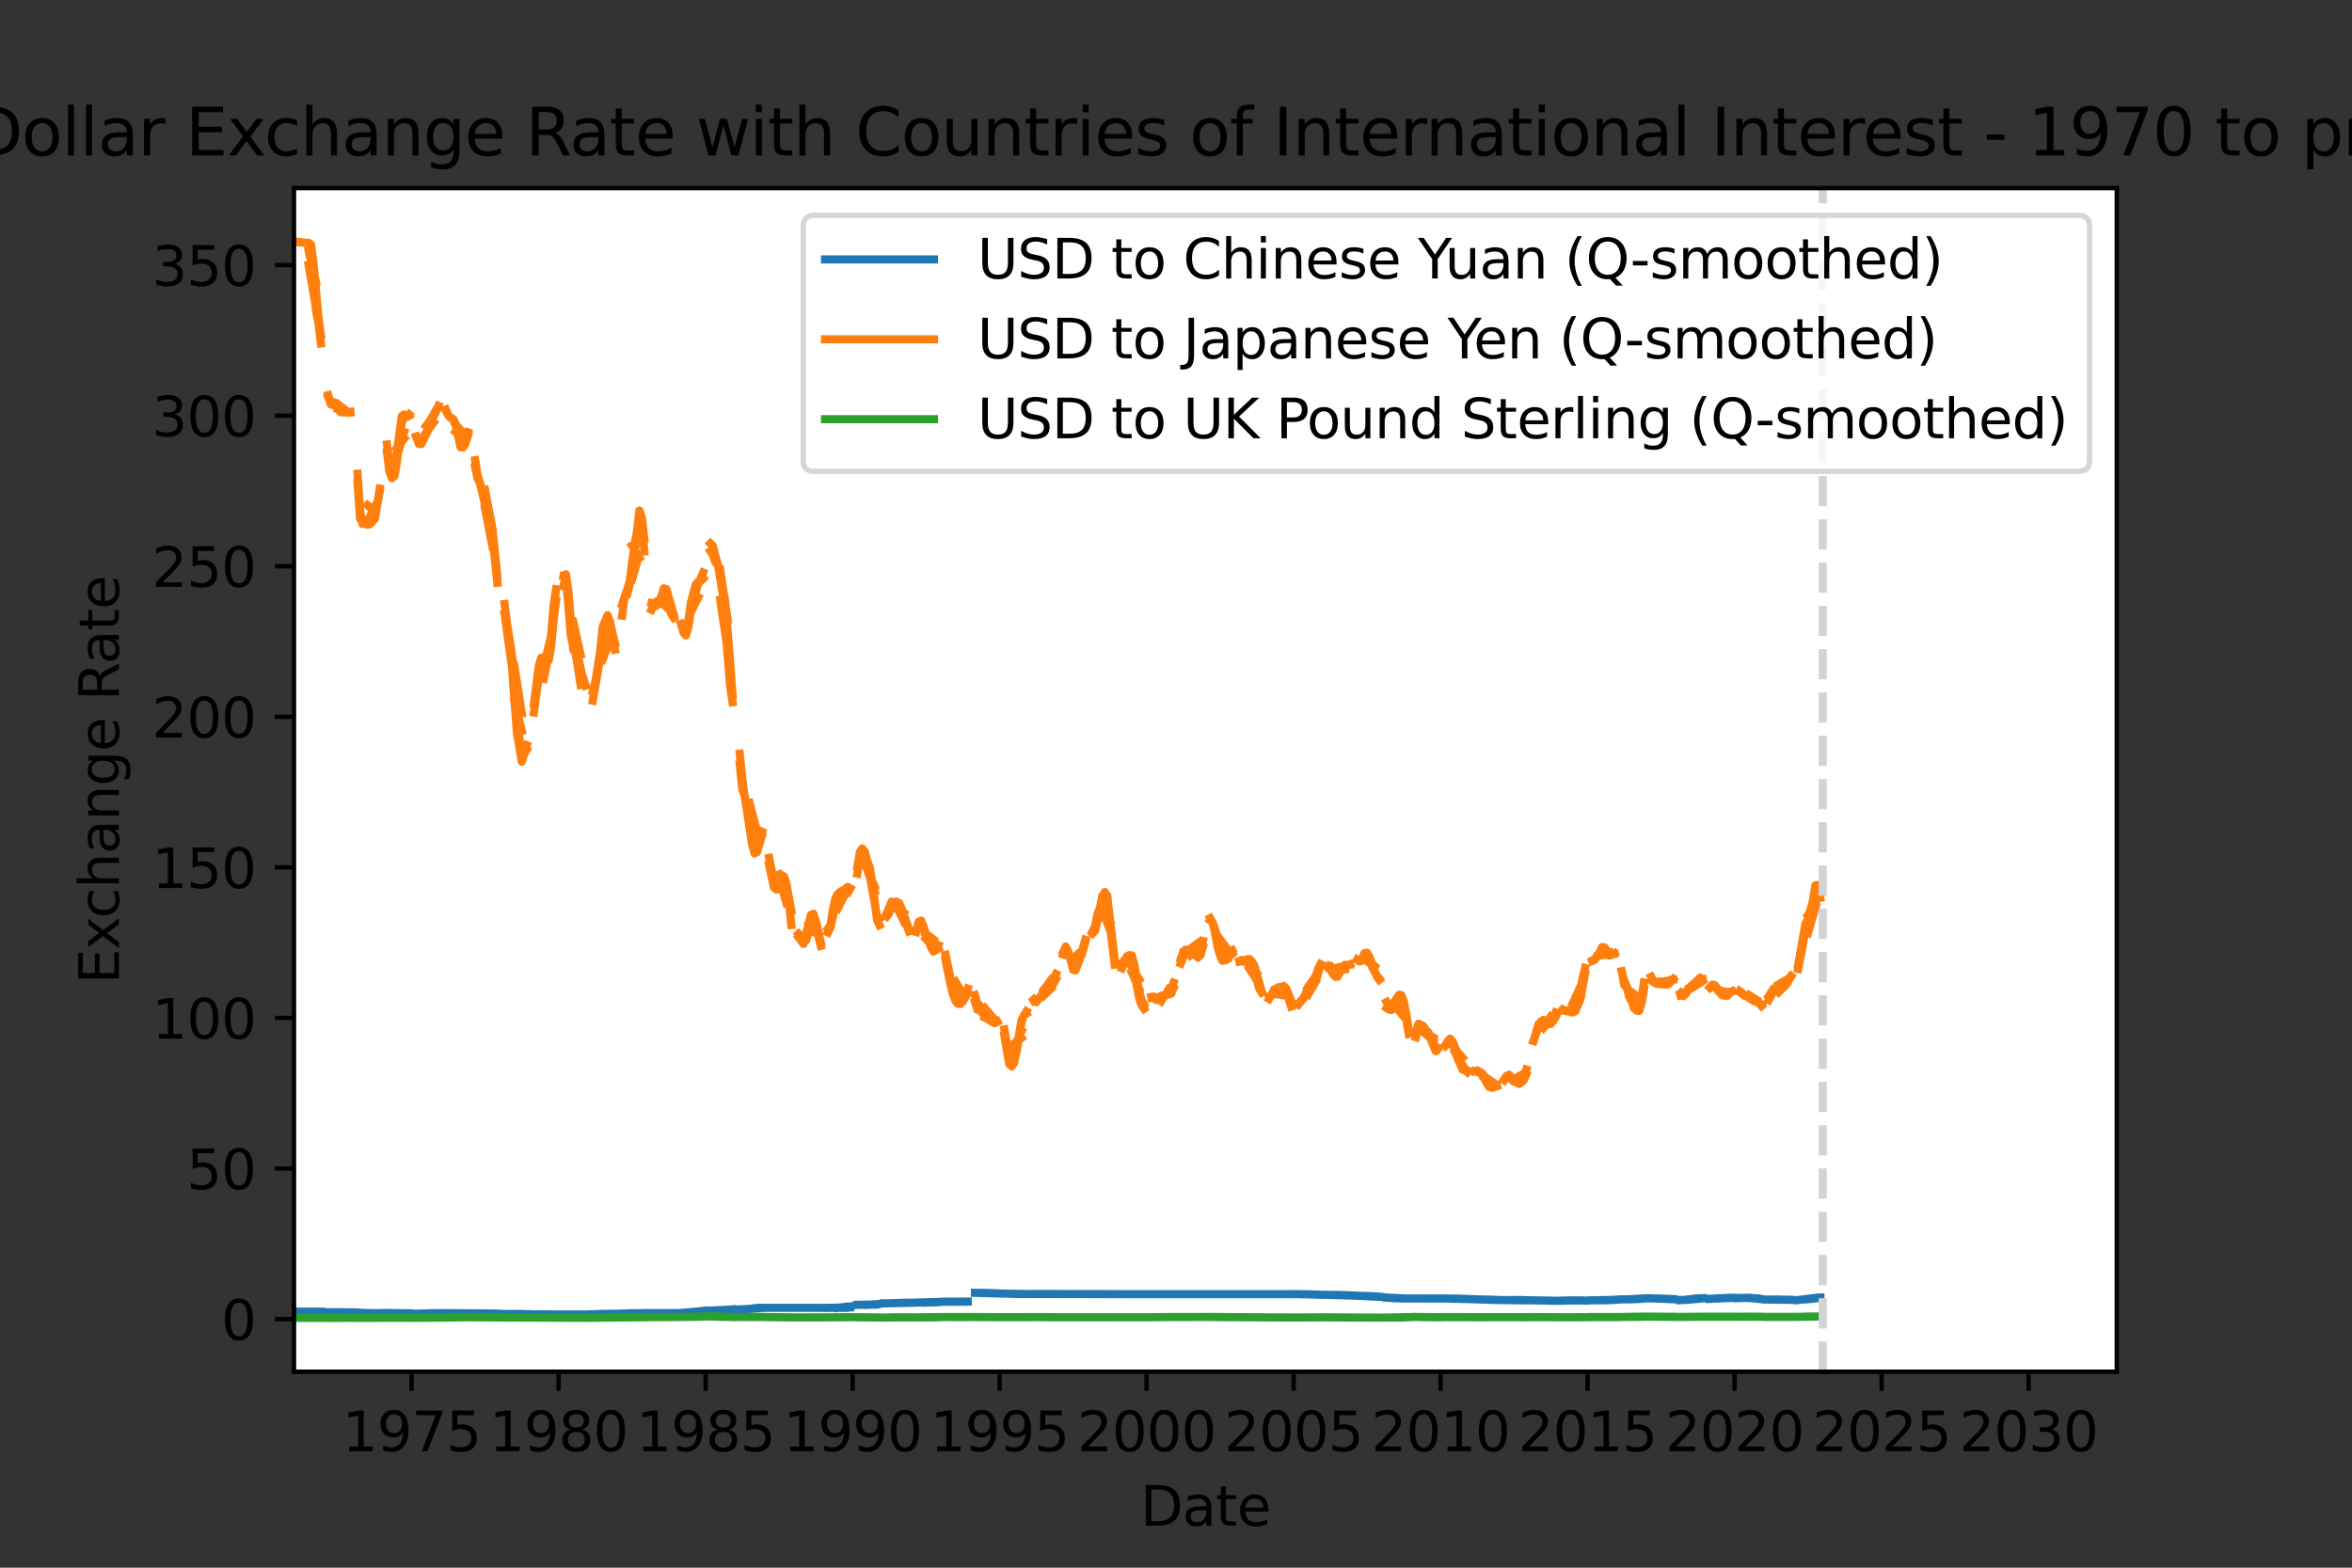 <?xml version="1.0" encoding="utf-8" standalone="no"?>
<!DOCTYPE svg PUBLIC "-//W3C//DTD SVG 1.1//EN"
  "http://www.w3.org/Graphics/SVG/1.1/DTD/svg11.dtd">
<svg height="288pt" version="1.1" viewBox="0 0 432 288" width="432pt" xmlns="http://www.w3.org/2000/svg" xmlns:xlink="http://www.w3.org/1999/xlink">
 <rect x="0" y="0" width="432" height="288" fill="#333333" stroke="none"/>
 <defs>
  <style type="text/css">*{stroke-linecap:butt;stroke-linejoin:round;}</style>
 </defs>
 <g id="figure_1">
  <g id="patch_1">
   <path d="M 0 288 
L 432 288 
L 432 0 
L 0 0 
z
" style="fill:none;"/>
  </g>
  <g id="axes_1">
   <g id="patch_2">
    <path d="M 54 252 
L 388.8 252 
L 388.8 34.56 
L 54 34.56 
z
" style="fill:#ffffff;"/>
   </g>
   <g id="matplotlib.axis_1">
    <g id="xtick_1">
     <g id="line2d_1">
      <defs>
       <path d="M 0 0 
L 0 3.5 
" id="md71a4d44bd" style="stroke:#000000;stroke-width:0.8;"/>
      </defs>
      <g>
       <use style="stroke:#000000;stroke-width:0.8;" x="75.6" xlink:href="#md71a4d44bd" y="252"/>
      </g>
     </g>
     <g id="text_1">
      <!-- 1975 -->
      <g transform="translate(62.875 266.598)scale(0.1 -0.1)">
       <defs>
        <path d="M 794 531 
L 1825 531 
L 1825 4091 
L 703 3866 
L 703 4441 
L 1819 4666 
L 2450 4666 
L 2450 531 
L 3481 531 
L 3481 0 
L 794 0 
L 794 531 
z
" id="DejaVuSans-31" transform="scale(0.016)"/>
        <path d="M 703 97 
L 703 672 
Q 941 559 1184 500 
Q 1428 441 1663 441 
Q 2288 441 2617 861 
Q 2947 1281 2994 2138 
Q 2813 1869 2534 1725 
Q 2256 1581 1919 1581 
Q 1219 1581 811 2004 
Q 403 2428 403 3163 
Q 403 3881 828 4315 
Q 1253 4750 1959 4750 
Q 2769 4750 3195 4129 
Q 3622 3509 3622 2328 
Q 3622 1225 3098 567 
Q 2575 -91 1691 -91 
Q 1453 -91 1209 -44 
Q 966 3 703 97 
z
M 1959 2075 
Q 2384 2075 2632 2365 
Q 2881 2656 2881 3163 
Q 2881 3666 2632 3958 
Q 2384 4250 1959 4250 
Q 1534 4250 1286 3958 
Q 1038 3666 1038 3163 
Q 1038 2656 1286 2365 
Q 1534 2075 1959 2075 
z
" id="DejaVuSans-39" transform="scale(0.016)"/>
        <path d="M 525 4666 
L 3525 4666 
L 3525 4397 
L 1831 0 
L 1172 0 
L 2766 4134 
L 525 4134 
L 525 4666 
z
" id="DejaVuSans-37" transform="scale(0.016)"/>
        <path d="M 691 4666 
L 3169 4666 
L 3169 4134 
L 1269 4134 
L 1269 2991 
Q 1406 3038 1543 3061 
Q 1681 3084 1819 3084 
Q 2600 3084 3056 2656 
Q 3513 2228 3513 1497 
Q 3513 744 3044 326 
Q 2575 -91 1722 -91 
Q 1428 -91 1123 -41 
Q 819 9 494 109 
L 494 744 
Q 775 591 1075 516 
Q 1375 441 1709 441 
Q 2250 441 2565 725 
Q 2881 1009 2881 1497 
Q 2881 1984 2565 2268 
Q 2250 2553 1709 2553 
Q 1456 2553 1204 2497 
Q 953 2441 691 2322 
L 691 4666 
z
" id="DejaVuSans-35" transform="scale(0.016)"/>
       </defs>
       <use xlink:href="#DejaVuSans-31"/>
       <use x="63.623" xlink:href="#DejaVuSans-39"/>
       <use x="127.246" xlink:href="#DejaVuSans-37"/>
       <use x="190.869" xlink:href="#DejaVuSans-35"/>
      </g>
     </g>
    </g>
    <g id="xtick_2">
     <g id="line2d_2">
      <g>
       <use style="stroke:#000000;stroke-width:0.8;" x="102.595" xlink:href="#md71a4d44bd" y="252"/>
      </g>
     </g>
     <g id="text_2">
      <!-- 1980 -->
      <g transform="translate(89.87 266.598)scale(0.1 -0.1)">
       <defs>
        <path d="M 2034 2216 
Q 1584 2216 1326 1975 
Q 1069 1734 1069 1313 
Q 1069 891 1326 650 
Q 1584 409 2034 409 
Q 2484 409 2743 651 
Q 3003 894 3003 1313 
Q 3003 1734 2745 1975 
Q 2488 2216 2034 2216 
z
M 1403 2484 
Q 997 2584 770 2862 
Q 544 3141 544 3541 
Q 544 4100 942 4425 
Q 1341 4750 2034 4750 
Q 2731 4750 3128 4425 
Q 3525 4100 3525 3541 
Q 3525 3141 3298 2862 
Q 3072 2584 2669 2484 
Q 3125 2378 3379 2068 
Q 3634 1759 3634 1313 
Q 3634 634 3220 271 
Q 2806 -91 2034 -91 
Q 1263 -91 848 271 
Q 434 634 434 1313 
Q 434 1759 690 2068 
Q 947 2378 1403 2484 
z
M 1172 3481 
Q 1172 3119 1398 2916 
Q 1625 2713 2034 2713 
Q 2441 2713 2670 2916 
Q 2900 3119 2900 3481 
Q 2900 3844 2670 4047 
Q 2441 4250 2034 4250 
Q 1625 4250 1398 4047 
Q 1172 3844 1172 3481 
z
" id="DejaVuSans-38" transform="scale(0.016)"/>
        <path d="M 2034 4250 
Q 1547 4250 1301 3770 
Q 1056 3291 1056 2328 
Q 1056 1369 1301 889 
Q 1547 409 2034 409 
Q 2525 409 2770 889 
Q 3016 1369 3016 2328 
Q 3016 3291 2770 3770 
Q 2525 4250 2034 4250 
z
M 2034 4750 
Q 2819 4750 3233 4129 
Q 3647 3509 3647 2328 
Q 3647 1150 3233 529 
Q 2819 -91 2034 -91 
Q 1250 -91 836 529 
Q 422 1150 422 2328 
Q 422 3509 836 4129 
Q 1250 4750 2034 4750 
z
" id="DejaVuSans-30" transform="scale(0.016)"/>
       </defs>
       <use xlink:href="#DejaVuSans-31"/>
       <use x="63.623" xlink:href="#DejaVuSans-39"/>
       <use x="127.246" xlink:href="#DejaVuSans-38"/>
       <use x="190.869" xlink:href="#DejaVuSans-30"/>
      </g>
     </g>
    </g>
    <g id="xtick_3">
     <g id="line2d_3">
      <g>
       <use style="stroke:#000000;stroke-width:0.8;" x="129.606" xlink:href="#md71a4d44bd" y="252"/>
      </g>
     </g>
     <g id="text_3">
      <!-- 1985 -->
      <g transform="translate(116.881 266.598)scale(0.1 -0.1)">
       <use xlink:href="#DejaVuSans-31"/>
       <use x="63.623" xlink:href="#DejaVuSans-39"/>
       <use x="127.246" xlink:href="#DejaVuSans-38"/>
       <use x="190.869" xlink:href="#DejaVuSans-35"/>
      </g>
     </g>
    </g>
    <g id="xtick_4">
     <g id="line2d_4">
      <g>
       <use style="stroke:#000000;stroke-width:0.8;" x="156.601" xlink:href="#md71a4d44bd" y="252"/>
      </g>
     </g>
     <g id="text_4">
      <!-- 1990 -->
      <g transform="translate(143.876 266.598)scale(0.1 -0.1)">
       <use xlink:href="#DejaVuSans-31"/>
       <use x="63.623" xlink:href="#DejaVuSans-39"/>
       <use x="127.246" xlink:href="#DejaVuSans-39"/>
       <use x="190.869" xlink:href="#DejaVuSans-30"/>
      </g>
     </g>
    </g>
    <g id="xtick_5">
     <g id="line2d_5">
      <g>
       <use style="stroke:#000000;stroke-width:0.8;" x="183.597" xlink:href="#md71a4d44bd" y="252"/>
      </g>
     </g>
     <g id="text_5">
      <!-- 1995 -->
      <g transform="translate(170.872 266.598)scale(0.1 -0.1)">
       <use xlink:href="#DejaVuSans-31"/>
       <use x="63.623" xlink:href="#DejaVuSans-39"/>
       <use x="127.246" xlink:href="#DejaVuSans-39"/>
       <use x="190.869" xlink:href="#DejaVuSans-35"/>
      </g>
     </g>
    </g>
    <g id="xtick_6">
     <g id="line2d_6">
      <g>
       <use style="stroke:#000000;stroke-width:0.8;" x="210.593" xlink:href="#md71a4d44bd" y="252"/>
      </g>
     </g>
     <g id="text_6">
      <!-- 2000 -->
      <g transform="translate(197.868 266.598)scale(0.1 -0.1)">
       <defs>
        <path d="M 1228 531 
L 3431 531 
L 3431 0 
L 469 0 
L 469 531 
Q 828 903 1448 1529 
Q 2069 2156 2228 2338 
Q 2531 2678 2651 2914 
Q 2772 3150 2772 3378 
Q 2772 3750 2511 3984 
Q 2250 4219 1831 4219 
Q 1534 4219 1204 4116 
Q 875 4013 500 3803 
L 500 4441 
Q 881 4594 1212 4672 
Q 1544 4750 1819 4750 
Q 2544 4750 2975 4387 
Q 3406 4025 3406 3419 
Q 3406 3131 3298 2873 
Q 3191 2616 2906 2266 
Q 2828 2175 2409 1742 
Q 1991 1309 1228 531 
z
" id="DejaVuSans-32" transform="scale(0.016)"/>
       </defs>
       <use xlink:href="#DejaVuSans-32"/>
       <use x="63.623" xlink:href="#DejaVuSans-30"/>
       <use x="127.246" xlink:href="#DejaVuSans-30"/>
       <use x="190.869" xlink:href="#DejaVuSans-30"/>
      </g>
     </g>
    </g>
    <g id="xtick_7">
     <g id="line2d_7">
      <g>
       <use style="stroke:#000000;stroke-width:0.8;" x="237.603" xlink:href="#md71a4d44bd" y="252"/>
      </g>
     </g>
     <g id="text_7">
      <!-- 2005 -->
      <g transform="translate(224.878 266.598)scale(0.1 -0.1)">
       <use xlink:href="#DejaVuSans-32"/>
       <use x="63.623" xlink:href="#DejaVuSans-30"/>
       <use x="127.246" xlink:href="#DejaVuSans-30"/>
       <use x="190.869" xlink:href="#DejaVuSans-35"/>
      </g>
     </g>
    </g>
    <g id="xtick_8">
     <g id="line2d_8">
      <g>
       <use style="stroke:#000000;stroke-width:0.8;" x="264.599" xlink:href="#md71a4d44bd" y="252"/>
      </g>
     </g>
     <g id="text_8">
      <!-- 2010 -->
      <g transform="translate(251.874 266.598)scale(0.1 -0.1)">
       <use xlink:href="#DejaVuSans-32"/>
       <use x="63.623" xlink:href="#DejaVuSans-30"/>
       <use x="127.246" xlink:href="#DejaVuSans-31"/>
       <use x="190.869" xlink:href="#DejaVuSans-30"/>
      </g>
     </g>
    </g>
    <g id="xtick_9">
     <g id="line2d_9">
      <g>
       <use style="stroke:#000000;stroke-width:0.8;" x="291.595" xlink:href="#md71a4d44bd" y="252"/>
      </g>
     </g>
     <g id="text_9">
      <!-- 2015 -->
      <g transform="translate(278.87 266.598)scale(0.1 -0.1)">
       <use xlink:href="#DejaVuSans-32"/>
       <use x="63.623" xlink:href="#DejaVuSans-30"/>
       <use x="127.246" xlink:href="#DejaVuSans-31"/>
       <use x="190.869" xlink:href="#DejaVuSans-35"/>
      </g>
     </g>
    </g>
    <g id="xtick_10">
     <g id="line2d_10">
      <g>
       <use style="stroke:#000000;stroke-width:0.8;" x="318.59" xlink:href="#md71a4d44bd" y="252"/>
      </g>
     </g>
     <g id="text_10">
      <!-- 2020 -->
      <g transform="translate(305.865 266.598)scale(0.1 -0.1)">
       <use xlink:href="#DejaVuSans-32"/>
       <use x="63.623" xlink:href="#DejaVuSans-30"/>
       <use x="127.246" xlink:href="#DejaVuSans-32"/>
       <use x="190.869" xlink:href="#DejaVuSans-30"/>
      </g>
     </g>
    </g>
    <g id="xtick_11">
     <g id="line2d_11">
      <g>
       <use style="stroke:#000000;stroke-width:0.8;" x="345.601" xlink:href="#md71a4d44bd" y="252"/>
      </g>
     </g>
     <g id="text_11">
      <!-- 2025 -->
      <g transform="translate(332.876 266.598)scale(0.1 -0.1)">
       <use xlink:href="#DejaVuSans-32"/>
       <use x="63.623" xlink:href="#DejaVuSans-30"/>
       <use x="127.246" xlink:href="#DejaVuSans-32"/>
       <use x="190.869" xlink:href="#DejaVuSans-35"/>
      </g>
     </g>
    </g>
    <g id="xtick_12">
     <g id="line2d_12">
      <g>
       <use style="stroke:#000000;stroke-width:0.8;" x="372.597" xlink:href="#md71a4d44bd" y="252"/>
      </g>
     </g>
     <g id="text_12">
      <!-- 2030 -->
      <g transform="translate(359.872 266.598)scale(0.1 -0.1)">
       <defs>
        <path d="M 2597 2516 
Q 3050 2419 3304 2112 
Q 3559 1806 3559 1356 
Q 3559 666 3084 287 
Q 2609 -91 1734 -91 
Q 1441 -91 1130 -33 
Q 819 25 488 141 
L 488 750 
Q 750 597 1062 519 
Q 1375 441 1716 441 
Q 2309 441 2620 675 
Q 2931 909 2931 1356 
Q 2931 1769 2642 2001 
Q 2353 2234 1838 2234 
L 1294 2234 
L 1294 2753 
L 1863 2753 
Q 2328 2753 2575 2939 
Q 2822 3125 2822 3475 
Q 2822 3834 2567 4026 
Q 2313 4219 1838 4219 
Q 1578 4219 1281 4162 
Q 984 4106 628 3988 
L 628 4550 
Q 988 4650 1302 4700 
Q 1616 4750 1894 4750 
Q 2613 4750 3031 4423 
Q 3450 4097 3450 3541 
Q 3450 3153 3228 2886 
Q 3006 2619 2597 2516 
z
" id="DejaVuSans-33" transform="scale(0.016)"/>
       </defs>
       <use xlink:href="#DejaVuSans-32"/>
       <use x="63.623" xlink:href="#DejaVuSans-30"/>
       <use x="127.246" xlink:href="#DejaVuSans-33"/>
       <use x="190.869" xlink:href="#DejaVuSans-30"/>
      </g>
     </g>
    </g>
    <g id="text_13">
     <!-- Date -->
     <g transform="translate(209.449 280.277)scale(0.1 -0.1)">
      <defs>
       <path d="M 1259 4147 
L 1259 519 
L 2022 519 
Q 2988 519 3436 956 
Q 3884 1394 3884 2338 
Q 3884 3275 3436 3711 
Q 2988 4147 2022 4147 
L 1259 4147 
z
M 628 4666 
L 1925 4666 
Q 3281 4666 3915 4102 
Q 4550 3538 4550 2338 
Q 4550 1131 3912 565 
Q 3275 0 1925 0 
L 628 0 
L 628 4666 
z
" id="DejaVuSans-44" transform="scale(0.016)"/>
       <path d="M 2194 1759 
Q 1497 1759 1228 1600 
Q 959 1441 959 1056 
Q 959 750 1161 570 
Q 1363 391 1709 391 
Q 2188 391 2477 730 
Q 2766 1069 2766 1631 
L 2766 1759 
L 2194 1759 
z
M 3341 1997 
L 3341 0 
L 2766 0 
L 2766 531 
Q 2569 213 2275 61 
Q 1981 -91 1556 -91 
Q 1019 -91 701 211 
Q 384 513 384 1019 
Q 384 1609 779 1909 
Q 1175 2209 1959 2209 
L 2766 2209 
L 2766 2266 
Q 2766 2663 2505 2880 
Q 2244 3097 1772 3097 
Q 1472 3097 1187 3025 
Q 903 2953 641 2809 
L 641 3341 
Q 956 3463 1253 3523 
Q 1550 3584 1831 3584 
Q 2591 3584 2966 3190 
Q 3341 2797 3341 1997 
z
" id="DejaVuSans-61" transform="scale(0.016)"/>
       <path d="M 1172 4494 
L 1172 3500 
L 2356 3500 
L 2356 3053 
L 1172 3053 
L 1172 1153 
Q 1172 725 1289 603 
Q 1406 481 1766 481 
L 2356 481 
L 2356 0 
L 1766 0 
Q 1100 0 847 248 
Q 594 497 594 1153 
L 594 3053 
L 172 3053 
L 172 3500 
L 594 3500 
L 594 4494 
L 1172 4494 
z
" id="DejaVuSans-74" transform="scale(0.016)"/>
       <path d="M 3597 1894 
L 3597 1613 
L 953 1613 
Q 991 1019 1311 708 
Q 1631 397 2203 397 
Q 2534 397 2845 478 
Q 3156 559 3463 722 
L 3463 178 
Q 3153 47 2828 -22 
Q 2503 -91 2169 -91 
Q 1331 -91 842 396 
Q 353 884 353 1716 
Q 353 2575 817 3079 
Q 1281 3584 2069 3584 
Q 2775 3584 3186 3129 
Q 3597 2675 3597 1894 
z
M 3022 2063 
Q 3016 2534 2758 2815 
Q 2500 3097 2075 3097 
Q 1594 3097 1305 2825 
Q 1016 2553 972 2059 
L 3022 2063 
z
" id="DejaVuSans-65" transform="scale(0.016)"/>
      </defs>
      <use xlink:href="#DejaVuSans-44"/>
      <use x="77.002" xlink:href="#DejaVuSans-61"/>
      <use x="138.281" xlink:href="#DejaVuSans-74"/>
      <use x="177.49" xlink:href="#DejaVuSans-65"/>
     </g>
    </g>
   </g>
   <g id="matplotlib.axis_2">
    <g id="ytick_1">
     <g id="line2d_13">
      <defs>
       <path d="M 0 0 
L -3.5 0 
" id="m9a0c3c7b25" style="stroke:#000000;stroke-width:0.8;"/>
      </defs>
      <g>
       <use style="stroke:#000000;stroke-width:0.8;" x="54" xlink:href="#m9a0c3c7b25" y="242.328"/>
      </g>
     </g>
     <g id="text_14">
      <!-- 0 -->
      <g transform="translate(40.638 246.127)scale(0.1 -0.1)">
       <use xlink:href="#DejaVuSans-30"/>
      </g>
     </g>
    </g>
    <g id="ytick_2">
     <g id="line2d_14">
      <g>
       <use style="stroke:#000000;stroke-width:0.8;" x="54" xlink:href="#m9a0c3c7b25" y="214.667"/>
      </g>
     </g>
     <g id="text_15">
      <!-- 50 -->
      <g transform="translate(34.275 218.466)scale(0.1 -0.1)">
       <use xlink:href="#DejaVuSans-35"/>
       <use x="63.623" xlink:href="#DejaVuSans-30"/>
      </g>
     </g>
    </g>
    <g id="ytick_3">
     <g id="line2d_15">
      <g>
       <use style="stroke:#000000;stroke-width:0.8;" x="54" xlink:href="#m9a0c3c7b25" y="187.006"/>
      </g>
     </g>
     <g id="text_16">
      <!-- 100 -->
      <g transform="translate(27.913 190.805)scale(0.1 -0.1)">
       <use xlink:href="#DejaVuSans-31"/>
       <use x="63.623" xlink:href="#DejaVuSans-30"/>
       <use x="127.246" xlink:href="#DejaVuSans-30"/>
      </g>
     </g>
    </g>
    <g id="ytick_4">
     <g id="line2d_16">
      <g>
       <use style="stroke:#000000;stroke-width:0.8;" x="54" xlink:href="#m9a0c3c7b25" y="159.345"/>
      </g>
     </g>
     <g id="text_17">
      <!-- 150 -->
      <g transform="translate(27.913 163.144)scale(0.1 -0.1)">
       <use xlink:href="#DejaVuSans-31"/>
       <use x="63.623" xlink:href="#DejaVuSans-35"/>
       <use x="127.246" xlink:href="#DejaVuSans-30"/>
      </g>
     </g>
    </g>
    <g id="ytick_5">
     <g id="line2d_17">
      <g>
       <use style="stroke:#000000;stroke-width:0.8;" x="54" xlink:href="#m9a0c3c7b25" y="131.684"/>
      </g>
     </g>
     <g id="text_18">
      <!-- 200 -->
      <g transform="translate(27.913 135.483)scale(0.1 -0.1)">
       <use xlink:href="#DejaVuSans-32"/>
       <use x="63.623" xlink:href="#DejaVuSans-30"/>
       <use x="127.246" xlink:href="#DejaVuSans-30"/>
      </g>
     </g>
    </g>
    <g id="ytick_6">
     <g id="line2d_18">
      <g>
       <use style="stroke:#000000;stroke-width:0.8;" x="54" xlink:href="#m9a0c3c7b25" y="104.023"/>
      </g>
     </g>
     <g id="text_19">
      <!-- 250 -->
      <g transform="translate(27.913 107.822)scale(0.1 -0.1)">
       <use xlink:href="#DejaVuSans-32"/>
       <use x="63.623" xlink:href="#DejaVuSans-35"/>
       <use x="127.246" xlink:href="#DejaVuSans-30"/>
      </g>
     </g>
    </g>
    <g id="ytick_7">
     <g id="line2d_19">
      <g>
       <use style="stroke:#000000;stroke-width:0.8;" x="54" xlink:href="#m9a0c3c7b25" y="76.362"/>
      </g>
     </g>
     <g id="text_20">
      <!-- 300 -->
      <g transform="translate(27.913 80.161)scale(0.1 -0.1)">
       <use xlink:href="#DejaVuSans-33"/>
       <use x="63.623" xlink:href="#DejaVuSans-30"/>
       <use x="127.246" xlink:href="#DejaVuSans-30"/>
      </g>
     </g>
    </g>
    <g id="ytick_8">
     <g id="line2d_20">
      <g>
       <use style="stroke:#000000;stroke-width:0.8;" x="54" xlink:href="#m9a0c3c7b25" y="48.7"/>
      </g>
     </g>
     <g id="text_21">
      <!-- 350 -->
      <g transform="translate(27.913 52.5)scale(0.1 -0.1)">
       <use xlink:href="#DejaVuSans-33"/>
       <use x="63.623" xlink:href="#DejaVuSans-35"/>
       <use x="127.246" xlink:href="#DejaVuSans-30"/>
      </g>
     </g>
    </g>
    <g id="text_22">
     <!-- Exchange Rate -->
     <g transform="translate(21.833 180.764)rotate(-90)scale(0.1 -0.1)">
      <defs>
       <path d="M 628 4666 
L 3578 4666 
L 3578 4134 
L 1259 4134 
L 1259 2753 
L 3481 2753 
L 3481 2222 
L 1259 2222 
L 1259 531 
L 3634 531 
L 3634 0 
L 628 0 
L 628 4666 
z
" id="DejaVuSans-45" transform="scale(0.016)"/>
       <path d="M 3513 3500 
L 2247 1797 
L 3578 0 
L 2900 0 
L 1881 1375 
L 863 0 
L 184 0 
L 1544 1831 
L 300 3500 
L 978 3500 
L 1906 2253 
L 2834 3500 
L 3513 3500 
z
" id="DejaVuSans-78" transform="scale(0.016)"/>
       <path d="M 3122 3366 
L 3122 2828 
Q 2878 2963 2633 3030 
Q 2388 3097 2138 3097 
Q 1578 3097 1268 2742 
Q 959 2388 959 1747 
Q 959 1106 1268 751 
Q 1578 397 2138 397 
Q 2388 397 2633 464 
Q 2878 531 3122 666 
L 3122 134 
Q 2881 22 2623 -34 
Q 2366 -91 2075 -91 
Q 1284 -91 818 406 
Q 353 903 353 1747 
Q 353 2603 823 3093 
Q 1294 3584 2113 3584 
Q 2378 3584 2631 3529 
Q 2884 3475 3122 3366 
z
" id="DejaVuSans-63" transform="scale(0.016)"/>
       <path d="M 3513 2113 
L 3513 0 
L 2938 0 
L 2938 2094 
Q 2938 2591 2744 2837 
Q 2550 3084 2163 3084 
Q 1697 3084 1428 2787 
Q 1159 2491 1159 1978 
L 1159 0 
L 581 0 
L 581 4863 
L 1159 4863 
L 1159 2956 
Q 1366 3272 1645 3428 
Q 1925 3584 2291 3584 
Q 2894 3584 3203 3211 
Q 3513 2838 3513 2113 
z
" id="DejaVuSans-68" transform="scale(0.016)"/>
       <path d="M 3513 2113 
L 3513 0 
L 2938 0 
L 2938 2094 
Q 2938 2591 2744 2837 
Q 2550 3084 2163 3084 
Q 1697 3084 1428 2787 
Q 1159 2491 1159 1978 
L 1159 0 
L 581 0 
L 581 3500 
L 1159 3500 
L 1159 2956 
Q 1366 3272 1645 3428 
Q 1925 3584 2291 3584 
Q 2894 3584 3203 3211 
Q 3513 2838 3513 2113 
z
" id="DejaVuSans-6e" transform="scale(0.016)"/>
       <path d="M 2906 1791 
Q 2906 2416 2648 2759 
Q 2391 3103 1925 3103 
Q 1463 3103 1205 2759 
Q 947 2416 947 1791 
Q 947 1169 1205 825 
Q 1463 481 1925 481 
Q 2391 481 2648 825 
Q 2906 1169 2906 1791 
z
M 3481 434 
Q 3481 -459 3084 -895 
Q 2688 -1331 1869 -1331 
Q 1566 -1331 1297 -1286 
Q 1028 -1241 775 -1147 
L 775 -588 
Q 1028 -725 1275 -790 
Q 1522 -856 1778 -856 
Q 2344 -856 2625 -561 
Q 2906 -266 2906 331 
L 2906 616 
Q 2728 306 2450 153 
Q 2172 0 1784 0 
Q 1141 0 747 490 
Q 353 981 353 1791 
Q 353 2603 747 3093 
Q 1141 3584 1784 3584 
Q 2172 3584 2450 3431 
Q 2728 3278 2906 2969 
L 2906 3500 
L 3481 3500 
L 3481 434 
z
" id="DejaVuSans-67" transform="scale(0.016)"/>
       <path id="DejaVuSans-20" transform="scale(0.016)"/>
       <path d="M 2841 2188 
Q 3044 2119 3236 1894 
Q 3428 1669 3622 1275 
L 4263 0 
L 3584 0 
L 2988 1197 
Q 2756 1666 2539 1819 
Q 2322 1972 1947 1972 
L 1259 1972 
L 1259 0 
L 628 0 
L 628 4666 
L 2053 4666 
Q 2853 4666 3247 4331 
Q 3641 3997 3641 3322 
Q 3641 2881 3436 2590 
Q 3231 2300 2841 2188 
z
M 1259 4147 
L 1259 2491 
L 2053 2491 
Q 2509 2491 2742 2702 
Q 2975 2913 2975 3322 
Q 2975 3731 2742 3939 
Q 2509 4147 2053 4147 
L 1259 4147 
z
" id="DejaVuSans-52" transform="scale(0.016)"/>
      </defs>
      <use xlink:href="#DejaVuSans-45"/>
      <use x="63.184" xlink:href="#DejaVuSans-78"/>
      <use x="120.613" xlink:href="#DejaVuSans-63"/>
      <use x="175.594" xlink:href="#DejaVuSans-68"/>
      <use x="238.973" xlink:href="#DejaVuSans-61"/>
      <use x="300.252" xlink:href="#DejaVuSans-6e"/>
      <use x="363.631" xlink:href="#DejaVuSans-67"/>
      <use x="427.107" xlink:href="#DejaVuSans-65"/>
      <use x="488.631" xlink:href="#DejaVuSans-20"/>
      <use x="520.418" xlink:href="#DejaVuSans-52"/>
      <use x="587.65" xlink:href="#DejaVuSans-61"/>
      <use x="648.93" xlink:href="#DejaVuSans-74"/>
      <use x="688.139" xlink:href="#DejaVuSans-65"/>
     </g>
    </g>
   </g>
   <g id="line2d_21">
    <path clip-path="url(#p2e2d48c2bc)" d="M 54.872 240.966 
L 58.938 240.966 
M 60.283 241.074 
L 64.349 241.093 
M 65.679 241.137 
L 67.941 241.276 
L 69.745 241.231 
M 71.076 241.221 
L 73.338 241.239 
L 75.141 241.276 
M 76.472 241.348 
L 79.636 241.246 
L 80.537 241.247 
M 81.883 241.244 
L 85.948 241.281 
M 87.279 241.274 
L 91.345 241.343 
M 92.675 241.402 
L 96.741 241.44 
M 98.071 241.457 
L 102.137 241.49 
M 103.482 241.481 
L 107.548 241.487 
M 108.878 241.439 
L 112.944 241.363 
M 114.275 241.313 
L 118.34 241.236 
M 119.671 241.237 
L 123.736 241.228 
M 125.082 241.186 
L 127.344 241.035 
L 129.147 240.808 
M 130.478 240.763 
L 134.1 240.596 
L 134.544 240.552 
M 135.874 240.548 
L 137.678 240.458 
L 139.038 240.269 
L 139.94 240.264 
M 141.27 240.264 
L 145.336 240.264 
M 146.681 240.264 
L 150.747 240.264 
M 152.078 240.264 
L 155.7 240.264 
L 156.143 240.079 
M 157.474 239.709 
L 161.096 239.617 
L 161.539 239.524 
M 162.87 239.432 
L 166.935 239.331 
M 168.281 239.298 
L 172.346 239.181 
M 173.677 239.142 
L 176.397 239.122 
L 177.743 239.113 
M 179.073 237.501 
L 182.695 237.603 
L 183.139 237.618 
M 184.469 237.652 
L 188.535 237.717 
M 189.88 237.713 
L 193.946 237.72 
M 195.277 237.723 
L 199.342 237.73 
M 200.673 237.736 
L 204.738 237.748 
M 206.069 237.748 
L 210.135 237.748 
M 211.48 237.749 
L 215.546 237.749 
M 216.876 237.749 
L 220.942 237.749 
M 222.272 237.749 
L 226.338 237.749 
M 227.668 237.749 
L 231.734 237.749 
M 233.079 237.749 
L 236.243 237.748 
L 237.145 237.748 
M 238.476 237.749 
L 242.541 237.859 
M 243.872 237.88 
L 247.937 237.991 
M 249.268 238.042 
L 253.334 238.24 
M 254.679 238.399 
L 257.843 238.543 
L 258.745 238.548 
M 260.075 238.546 
L 264.141 238.551 
M 265.471 238.552 
L 269.537 238.651 
M 270.867 238.692 
L 274.933 238.817 
M 276.278 238.843 
L 280.344 238.88 
M 281.675 238.887 
L 285.74 238.964 
M 287.071 238.93 
L 288.874 238.893 
L 291.136 238.923 
M 292.467 238.876 
L 295.187 238.834 
L 296.533 238.785 
M 297.878 238.716 
L 299.238 238.694 
L 301.944 238.529 
M 303.274 238.523 
L 305.078 238.581 
L 307.34 238.685 
M 308.67 238.842 
L 310.03 238.757 
L 311.391 238.538 
L 312.736 238.493 
M 314.067 238.622 
L 315.87 238.518 
L 317.689 238.416 
L 318.132 238.45 
M 319.478 238.452 
L 321.281 238.422 
L 323.543 238.677 
M 324.874 238.741 
L 328.496 238.782 
L 328.939 238.802 
M 330.27 238.822 
L 332.99 238.502 
L 333.892 238.364 
L 334.335 238.404 
M 54.872 240.966 
L 58.938 240.966 
M 60.283 241.074 
L 64.349 241.095 
M 65.679 241.155 
L 67.941 241.274 
L 69.745 241.243 
M 71.076 241.213 
L 75.141 241.264 
M 76.472 241.34 
L 79.192 241.266 
L 80.537 241.246 
M 81.883 241.244 
L 85.948 241.276 
M 87.279 241.275 
L 91.345 241.334 
M 92.675 241.398 
L 96.741 241.423 
M 98.071 241.456 
L 102.137 241.487 
M 103.482 241.49 
L 107.548 241.491 
M 108.878 241.444 
L 112.944 241.362 
M 114.275 241.326 
L 118.34 241.234 
M 119.671 241.245 
L 123.736 241.23 
M 125.082 241.189 
L 127.344 241.058 
L 129.147 240.83 
M 130.478 240.76 
L 134.1 240.621 
L 134.544 240.577 
M 135.874 240.549 
L 137.678 240.474 
L 139.038 240.271 
L 139.94 240.265 
M 141.27 240.264 
L 145.336 240.264 
M 146.681 240.264 
L 150.747 240.264 
M 152.078 240.264 
L 156.143 240.181 
M 157.474 239.709 
L 161.096 239.665 
L 161.539 239.573 
M 162.87 239.432 
L 166.935 239.338 
M 168.281 239.299 
L 172.346 239.198 
M 173.677 239.135 
L 177.299 239.117 
L 177.743 239.114 
M 179.073 237.502 
L 182.695 237.599 
L 183.139 237.609 
M 184.469 237.651 
L 188.535 237.717 
M 189.88 237.714 
L 193.946 237.72 
M 195.277 237.723 
L 199.342 237.73 
M 200.673 237.732 
L 204.738 237.749 
M 206.069 237.748 
L 210.135 237.748 
M 211.48 237.749 
L 215.546 237.749 
M 216.876 237.749 
L 220.942 237.749 
M 222.272 237.749 
L 226.338 237.749 
M 227.668 237.749 
L 231.734 237.749 
M 233.079 237.749 
L 237.145 237.748 
M 238.476 237.749 
L 242.541 237.856 
M 243.872 237.874 
L 247.937 237.978 
M 249.268 238.036 
L 253.334 238.217 
M 254.679 238.367 
L 257.399 238.543 
L 258.745 238.544 
M 260.075 238.546 
L 264.141 238.551 
M 265.471 238.551 
L 269.537 238.646 
M 270.867 238.687 
L 274.933 238.812 
M 276.278 238.838 
L 280.344 238.871 
M 281.675 238.884 
L 285.74 238.958 
M 287.071 238.952 
L 289.333 238.901 
L 291.136 238.927 
M 292.467 238.878 
L 296.089 238.808 
L 296.533 238.792 
M 297.878 238.708 
L 299.682 238.677 
L 301.944 238.549 
M 303.274 238.517 
L 305.536 238.593 
L 307.34 238.669 
M 308.67 238.811 
L 310.03 238.798 
L 312.292 238.508 
L 312.736 238.502 
M 314.067 238.596 
L 315.427 238.552 
L 318.132 238.431 
M 319.478 238.466 
L 321.281 238.418 
L 323.543 238.664 
M 324.874 238.744 
L 328.496 238.775 
L 328.939 238.791 
M 330.27 238.816 
L 331.63 238.672 
L 334.335 238.392 
M 56.676 240.966 
L 58.036 240.966 
M 62.087 241.083 
L 63.447 241.088 
M 67.483 241.256 
L 68.843 241.252 
M 72.879 241.248 
L 74.239 241.268 
M 78.275 241.308 
L 79.636 241.272 
M 83.686 241.252 
L 85.047 241.267 
M 89.083 241.291 
L 90.443 241.322 
M 94.479 241.391 
L 95.839 241.408 
M 99.875 241.472 
L 101.235 241.486 
M 105.286 241.495 
L 106.646 241.505 
M 110.682 241.38 
L 112.042 241.356 
M 116.078 241.262 
L 117.438 241.252 
M 121.474 241.227 
L 122.835 241.23 
M 126.885 241.057 
L 128.246 240.921 
M 132.282 240.726 
L 133.642 240.655 
M 137.678 240.455 
L 139.038 240.362 
M 143.074 240.264 
L 144.434 240.264 
M 148.485 240.264 
L 149.845 240.264 
M 153.881 240.264 
L 155.241 240.079 
M 159.277 239.709 
L 160.637 239.617 
M 164.674 239.379 
L 166.034 239.339 
M 170.085 239.291 
L 171.445 239.238 
M 175.481 239.136 
L 176.841 239.121 
M 180.877 237.542 
L 182.237 237.591 
M 186.273 237.698 
L 187.633 237.718 
M 191.684 237.713 
L 193.044 237.717 
M 197.08 237.725 
L 198.44 237.728 
M 202.476 237.742 
L 203.837 237.742 
M 207.873 237.748 
L 209.233 237.748 
M 213.284 237.749 
L 214.644 237.749 
M 218.68 237.749 
L 220.04 237.749 
M 224.076 237.749 
L 225.436 237.749 
M 229.472 237.749 
L 230.832 237.749 
M 234.883 237.749 
L 236.243 237.749 
M 240.279 237.783 
L 241.639 237.821 
M 245.675 237.918 
L 247.036 237.957 
M 251.072 238.114 
L 252.432 238.193 
M 256.483 238.508 
L 257.843 238.543 
M 261.879 238.549 
L 263.239 238.551 
M 267.275 238.585 
L 268.635 238.626 
M 272.671 238.751 
L 274.031 238.796 
M 278.082 238.836 
L 279.442 238.848 
M 283.478 238.921 
L 284.838 238.951 
M 288.874 238.905 
L 290.235 238.907 
M 294.271 238.869 
L 295.631 238.817 
M 299.682 238.682 
L 301.042 238.592 
M 305.078 238.581 
L 306.438 238.651 
M 310.474 238.679 
L 311.834 238.57 
M 315.87 238.506 
L 317.23 238.46 
M 321.281 238.459 
L 322.641 238.562 
M 326.677 238.737 
L 328.037 238.774 
M 332.074 238.61 
L 333.434 238.508 
M 56.676 240.966 
L 58.036 240.966 
M 62.087 241.083 
L 63.447 241.09 
M 67.483 241.222 
L 68.843 241.252 
M 72.879 241.236 
L 74.239 241.253 
M 78.275 241.317 
L 79.636 241.286 
M 83.686 241.247 
L 85.047 241.257 
M 89.083 241.289 
L 90.443 241.309 
M 94.479 241.388 
L 95.839 241.396 
M 99.875 241.461 
L 101.235 241.472 
M 105.286 241.502 
L 106.646 241.502 
M 110.682 241.39 
L 112.042 241.362 
M 116.078 241.293 
L 117.438 241.263 
M 121.474 241.233 
L 122.835 241.228 
M 126.885 241.106 
L 128.246 240.987 
M 132.282 240.74 
L 133.642 240.68 
M 137.678 240.463 
L 139.038 240.368 
M 143.074 240.264 
L 144.434 240.264 
M 148.485 240.264 
L 149.845 240.264 
M 153.881 240.264 
L 155.241 240.237 
M 159.277 239.709 
L 160.637 239.665 
M 164.674 239.39 
L 166.034 239.359 
M 170.085 239.295 
L 171.445 239.26 
M 175.481 239.139 
L 176.841 239.131 
M 180.877 237.528 
L 182.237 237.564 
M 186.273 237.691 
L 187.633 237.713 
M 191.684 237.713 
L 193.044 237.715 
M 197.08 237.724 
L 198.44 237.727 
M 202.476 237.732 
L 203.837 237.737 
M 207.873 237.748 
L 209.233 237.748 
M 213.284 237.749 
L 214.644 237.749 
M 218.68 237.749 
L 220.04 237.749 
M 224.076 237.749 
L 225.436 237.749 
M 229.472 237.749 
L 230.832 237.749 
M 234.883 237.749 
L 236.243 237.749 
M 240.279 237.775 
L 241.639 237.811 
M 245.675 237.897 
L 247.036 237.931 
M 251.072 238.088 
L 252.432 238.148 
M 256.483 238.462 
L 257.843 238.522 
M 261.879 238.548 
L 263.239 238.55 
M 267.275 238.562 
L 268.635 238.594 
M 272.671 238.733 
L 274.031 238.774 
M 278.082 238.827 
L 279.442 238.837 
M 283.478 238.916 
L 284.838 238.94 
M 288.874 238.917 
L 290.235 238.908 
M 294.271 238.871 
L 295.631 238.843 
M 299.682 238.687 
L 301.042 238.634 
M 305.078 238.563 
L 306.438 238.613 
M 310.474 238.723 
L 311.834 238.62 
M 315.87 238.531 
L 317.23 238.476 
M 321.281 238.458 
L 322.641 238.523 
M 326.677 238.749 
L 328.037 238.766 
M 332.074 238.673 
L 333.434 238.532 
L 333.434 238.532 
" style="fill:none;stroke:#1f77b4;stroke-linecap:square;stroke-width:1.5;"/>
   </g>
   <g id="line2d_22">
    <path clip-path="url(#p2e2d48c2bc)" d="M 54.872 44.514 
L 56.232 44.607 
L 56.676 44.608 
L 57.134 47.845 
L 57.593 51.911 
L 58.036 57.054 
L 58.494 59.343 
L 58.938 63.093 
M 60.283 72.991 
L 60.742 74.038 
L 61.185 73.8 
L 62.545 75.729 
L 63.447 75.747 
L 64.349 75.646 
M 65.679 88.713 
L 66.138 95.326 
L 66.581 95.507 
L 67.483 96.408 
L 67.941 96.279 
L 68.4 95.829 
L 68.843 95.182 
L 69.745 89.762 
M 71.076 83.131 
L 71.534 86.659 
L 71.977 87.858 
L 72.436 86.353 
L 73.796 76.452 
L 74.239 76.138 
L 74.698 76.625 
L 75.141 76.129 
M 76.472 80.336 
L 76.93 81.394 
L 77.374 80.454 
L 77.832 80.505 
L 78.734 78.388 
L 79.192 76.853 
L 79.636 76.212 
L 80.094 75.237 
L 80.537 74.872 
M 81.883 75.428 
L 82.341 76.284 
L 82.785 76.736 
L 83.243 76.979 
L 83.686 78.128 
L 84.603 82.173 
L 85.047 81.94 
L 85.948 79.415 
M 87.279 85.853 
L 87.737 87.913 
L 88.181 88.879 
L 89.541 94.693 
L 89.999 95.327 
L 90.443 98.416 
L 91.345 107.067 
M 92.675 112.774 
L 94.035 122.527 
L 94.937 134.622 
L 95.839 139.937 
L 96.297 138.501 
L 96.741 137.739 
M 98.071 129.308 
L 98.973 122.248 
L 99.431 120.809 
L 99.875 121.661 
L 100.333 121.464 
L 100.792 120.33 
L 101.235 116.466 
L 101.693 111.159 
L 102.137 108.236 
M 103.482 105.83 
L 103.941 105.913 
L 104.842 116.709 
L 105.286 118.803 
L 105.744 119.798 
L 106.203 121.086 
L 106.646 123.996 
L 107.104 124.447 
L 107.548 125.972 
M 108.878 127.036 
L 109.337 125.285 
L 110.239 119.688 
L 110.682 115.198 
L 111.599 113.012 
L 112.042 114.156 
L 112.944 119.365 
M 114.275 111.023 
L 115.635 106.927 
L 116.537 100.076 
L 116.995 97.716 
L 117.438 93.788 
L 117.897 95.134 
L 118.34 101.303 
M 119.671 110.809 
L 120.129 110.919 
L 120.573 110.495 
L 121.031 110.366 
L 121.474 109.583 
L 121.933 108.061 
L 122.391 108.826 
L 122.835 110.283 
L 123.293 112.791 
L 123.736 113.492 
M 125.082 114.635 
L 125.54 116.068 
L 125.984 116.466 
L 126.442 114.156 
L 126.885 110.735 
L 127.802 107.342 
L 128.246 107.287 
L 129.147 105.184 
M 130.478 101.257 
L 130.936 101.939 
L 131.38 103.303 
L 131.838 103.57 
L 132.74 109.074 
L 134.1 126.05 
L 134.544 129.01 
M 135.874 140.452 
L 136.332 144.952 
L 136.776 146.187 
L 138.136 155.076 
L 138.594 156.782 
L 139.038 154.901 
L 139.94 152.78 
M 141.27 158.921 
L 142.172 163.098 
L 142.63 162.932 
L 143.074 161.106 
L 143.991 161.548 
L 144.892 165.38 
L 145.336 169.935 
M 146.681 172.218 
L 147.583 173.415 
L 148.943 168.068 
L 149.402 167.852 
L 149.845 169.355 
L 150.303 171.988 
L 150.747 173.771 
M 152.078 170.566 
L 152.536 169.945 
L 152.979 167.123 
L 153.438 165.035 
L 153.881 164.209 
L 154.339 163.826 
L 154.798 164.656 
L 155.241 163.73 
L 155.7 164.108 
L 156.143 163.315 
M 157.474 159.262 
L 157.932 156.533 
L 158.376 155.86 
L 158.834 156.837 
L 159.277 159.16 
L 159.736 160.801 
L 161.096 168.335 
L 161.539 168.814 
M 162.87 167.745 
L 163.772 165.633 
L 164.23 166.081 
L 164.674 166.017 
L 165.132 166.257 
L 165.59 167.219 
L 166.935 171.101 
M 168.281 170.866 
L 168.739 169.312 
L 169.183 169.514 
L 170.085 171.958 
L 170.543 172.853 
L 171.001 174.015 
L 171.445 174.811 
L 171.903 174.553 
L 172.346 173.603 
M 173.677 176.395 
L 174.579 180.92 
L 175.037 182.65 
L 175.481 183.858 
L 175.939 184.406 
L 176.397 184.456 
L 177.299 182.809 
L 177.743 181.61 
M 179.073 184.028 
L 179.532 185.516 
L 179.975 185.472 
L 180.433 186.182 
L 180.877 186.259 
L 181.335 187.056 
L 181.793 187.144 
L 182.237 187.736 
L 182.695 187.957 
L 183.139 187.736 
M 184.469 190.185 
L 185.371 195.476 
L 185.83 195.909 
L 186.273 195.218 
L 187.633 187.358 
L 188.535 185.803 
M 189.88 183.603 
L 190.339 184.111 
L 191.241 182.855 
L 191.684 182.394 
L 192.142 182.316 
L 192.601 181.984 
L 193.044 180.725 
L 193.946 178.936 
M 195.277 174.87 
L 195.735 173.876 
L 196.178 174.676 
L 197.08 177.961 
L 197.539 177.411 
L 197.997 176.166 
L 198.44 175.785 
L 199.342 172.622 
M 200.673 171.079 
L 201.131 170.179 
L 201.575 167.911 
L 202.033 166.786 
L 202.476 164.549 
L 202.935 163.916 
L 203.393 164.562 
L 203.837 169.727 
L 204.738 177.216 
M 206.069 177.008 
L 206.527 176.323 
L 207.429 175.528 
L 207.873 176.368 
L 209.233 183.363 
L 209.691 184.702 
L 210.135 185.326 
M 211.48 183.327 
L 211.938 183.245 
L 212.382 183.719 
L 213.284 182.959 
L 213.742 183.139 
L 214.2 182.572 
L 214.644 182.601 
L 215.102 181.744 
L 215.546 180.529 
M 216.876 176.175 
L 217.334 174.796 
L 217.778 174.458 
L 218.236 174.666 
L 218.68 174.429 
L 219.138 174.514 
L 219.596 175.411 
L 220.04 175.923 
L 220.498 174.992 
L 220.942 172.877 
M 222.272 168.674 
L 222.731 169.493 
L 223.174 171.369 
L 223.632 173.934 
L 224.076 175.478 
L 224.534 176.523 
L 225.436 175.498 
L 225.894 174.737 
L 226.338 175.245 
M 227.668 176.665 
L 228.57 176.546 
L 229.029 176.25 
L 229.472 176.168 
L 229.93 176.577 
L 231.291 181.659 
L 231.734 182.325 
M 233.079 183.517 
L 233.538 182.678 
L 233.981 182.676 
L 234.44 181.744 
L 235.8 181.13 
L 236.243 182.121 
L 237.145 184.919 
M 238.476 184.341 
L 238.934 184.044 
L 239.836 182.55 
L 240.279 181.215 
L 241.639 179.476 
L 242.098 177.984 
L 242.541 177.136 
M 243.872 177.537 
L 244.33 178.095 
L 244.774 178.871 
L 245.232 179.428 
L 245.675 179.442 
L 246.134 178.519 
L 247.036 177.242 
L 247.494 177.432 
L 247.937 177.212 
M 249.268 176.318 
L 249.726 176.637 
L 250.17 176.055 
L 250.628 175.086 
L 251.072 175.146 
L 251.53 176.139 
L 251.988 177.621 
L 252.432 178.378 
L 252.89 179.389 
L 253.334 179.999 
M 254.679 185.176 
L 255.137 185.463 
L 255.581 185.207 
L 256.039 184.09 
L 256.941 182.841 
L 257.399 182.911 
L 258.301 187.264 
L 258.745 189.95 
M 260.075 189.635 
L 260.533 188.073 
L 260.977 188.359 
L 262.337 189.799 
L 263.697 193.114 
L 264.141 192.575 
M 265.471 192.01 
L 265.93 191.243 
L 266.373 190.8 
L 266.831 191.68 
L 267.733 194.467 
L 268.635 196.509 
L 269.093 196.616 
L 269.537 196.982 
M 270.867 196.814 
L 271.769 197.061 
L 272.228 197.494 
L 272.671 198.167 
L 273.129 199.086 
L 273.588 199.744 
L 274.49 199.475 
L 274.933 199.369 
M 276.278 198.313 
L 276.737 197.625 
L 277.18 197.909 
L 278.082 198.726 
L 278.54 198.775 
L 278.999 199.127 
L 279.442 198.813 
L 279.901 198.037 
L 280.344 196.473 
M 281.675 191.133 
L 282.133 189.951 
L 282.576 188.457 
L 283.035 187.622 
L 283.478 187.529 
L 284.395 188.16 
L 284.838 188.106 
L 285.297 187.359 
L 285.74 186.002 
M 287.071 185.66 
L 287.973 185.613 
L 288.431 185.969 
L 288.874 185.911 
L 289.333 185.49 
L 290.235 182.275 
L 290.693 179.629 
L 291.136 177.811 
M 292.467 176.525 
L 292.925 176.322 
L 293.369 175.461 
L 293.827 174.982 
L 294.271 173.969 
L 295.631 175.541 
L 296.089 175.216 
L 296.533 175.186 
M 297.878 178.422 
L 298.336 180.971 
L 298.78 181.354 
L 299.238 183.127 
L 299.682 183.857 
L 300.14 185.277 
L 300.598 185.536 
L 301.042 185.222 
L 301.5 183.383 
L 301.944 180.48 
M 303.274 180.12 
L 304.176 180.72 
L 304.634 180.698 
L 305.536 180.89 
L 305.994 180.787 
L 306.438 180.267 
L 306.896 179.955 
L 307.34 179.941 
M 308.67 182.889 
L 309.129 182.792 
L 309.572 182.458 
L 310.03 181.675 
L 312.292 179.602 
L 312.736 180.239 
M 314.067 181.442 
L 314.525 180.94 
L 314.968 181.31 
L 316.329 182.848 
L 317.23 182.857 
L 317.689 182.232 
L 318.132 182.129 
M 319.478 182.183 
L 320.379 182.915 
L 320.838 183.058 
L 322.198 183.954 
L 322.641 184.014 
L 323.1 184.338 
L 323.543 184.822 
M 324.874 182.991 
L 325.776 181.586 
L 326.234 181.623 
L 327.594 181.206 
L 328.037 180.425 
L 328.939 179.293 
M 330.27 177.292 
L 331.63 169.584 
L 332.074 168.887 
L 332.99 165.403 
L 333.434 162.654 
L 333.892 162.593 
L 334.335 164.949 
M 54.872 44.444 
L 55.774 44.563 
L 56.676 44.601 
L 57.134 44.902 
L 57.593 48.478 
L 58.494 58.311 
L 58.938 61.621 
M 60.283 72.592 
L 60.742 74.281 
L 61.185 74.43 
L 61.643 74.452 
L 63.003 75.751 
L 64.349 75.764 
M 65.679 87.037 
L 66.138 93.73 
L 66.581 96.27 
L 67.04 95.791 
L 67.483 95.964 
L 68.4 95.678 
L 68.843 95.35 
L 69.745 90.234 
M 71.076 81.638 
L 71.534 85.393 
L 71.977 87.628 
L 72.436 87.479 
L 72.879 85.044 
L 73.338 80.744 
L 73.796 77.773 
L 74.239 76.226 
L 74.698 76.634 
L 75.141 76.389 
M 76.472 80.18 
L 76.93 81.561 
L 77.374 81.603 
L 78.734 78.843 
L 79.636 76.519 
L 80.094 75.653 
L 80.537 74.557 
M 81.883 75.247 
L 82.341 76.292 
L 82.785 76.783 
L 83.243 77.046 
L 83.686 77.834 
L 84.145 79.32 
L 84.603 81.51 
L 85.047 82.206 
L 85.505 81.393 
L 85.948 80.015 
M 87.279 84.546 
L 87.737 87.415 
L 88.639 90.141 
L 89.541 94.088 
L 89.999 95.189 
L 90.443 97.02 
L 91.345 105.857 
M 92.675 110.963 
L 93.133 114.546 
L 94.035 120.343 
L 94.479 124.348 
L 94.937 131.182 
L 95.395 135.655 
L 95.839 138.577 
L 96.297 138.016 
L 96.741 136.89 
M 98.071 130.899 
L 98.973 124.194 
L 99.431 121.913 
L 100.333 121.915 
L 100.792 121.283 
L 101.235 118.735 
L 101.693 113.745 
L 102.137 110.412 
M 103.482 107.695 
L 103.941 105.493 
L 104.384 108.451 
L 105.286 119.366 
L 106.203 120.705 
L 107.104 124.917 
L 107.548 125.838 
M 108.878 128.718 
L 109.78 123.584 
L 111.14 115.149 
L 111.599 114.15 
L 112.042 114.307 
L 112.944 118.173 
M 114.275 113.114 
L 114.733 109.534 
L 115.176 109.343 
L 116.078 105.428 
L 116.537 101.302 
L 116.995 99.181 
L 117.438 96.203 
L 117.897 95.128 
L 118.34 98.962 
M 119.671 112.02 
L 120.129 111.129 
L 120.573 111.318 
L 121.031 110.924 
L 121.474 110.393 
L 121.933 108.674 
L 122.391 108.202 
L 123.293 111.336 
L 123.736 112.85 
M 125.082 114.61 
L 125.54 116.206 
L 125.984 116.734 
L 126.442 115.242 
L 126.885 111.968 
L 127.802 107.653 
L 128.246 106.912 
L 128.704 106.748 
L 129.147 106.268 
M 130.478 99.842 
L 130.936 100.311 
L 132.282 105.488 
L 133.198 110.419 
L 134.1 121.482 
L 134.544 127.715 
M 135.874 138.46 
L 136.332 143.122 
L 136.776 146.368 
L 137.234 148.364 
L 138.136 153.723 
L 138.594 156.132 
L 139.038 156.586 
L 139.94 153.546 
M 141.27 157.59 
L 142.172 162.175 
L 142.63 163.445 
L 143.532 160.744 
L 143.991 160.992 
L 144.434 162.286 
L 145.336 167.312 
M 146.681 171.529 
L 147.14 171.99 
L 147.583 172.819 
L 148.041 172.793 
L 149.402 168.351 
L 149.845 169.139 
L 150.747 173.084 
M 152.078 171.297 
L 152.536 170.38 
L 153.881 164.359 
L 154.339 163.813 
L 155.241 163.334 
L 155.7 162.91 
L 156.143 163.163 
M 157.474 160.493 
L 157.932 158.022 
L 158.376 156.549 
L 158.834 156.426 
L 159.277 158.13 
L 159.736 159.266 
L 160.194 162.059 
L 161.096 169.025 
L 161.539 169.961 
M 162.87 168.352 
L 163.328 167.714 
L 163.772 166.286 
L 164.23 165.786 
L 164.674 165.636 
L 165.132 165.874 
L 165.59 166.854 
L 166.935 170.684 
M 168.281 171.22 
L 168.739 169.692 
L 169.183 169.113 
L 169.641 170.214 
L 170.085 171.644 
L 171.445 174.072 
L 171.903 174.518 
L 172.346 174.272 
M 173.677 175.397 
L 174.579 179.695 
L 175.037 181.479 
L 175.481 182.334 
L 175.939 183.557 
L 176.397 183.91 
L 176.841 184.027 
L 177.743 182.438 
M 179.073 182.803 
L 179.532 184.28 
L 180.433 185.212 
L 181.335 186.8 
L 181.793 187.503 
L 182.237 187.524 
L 182.695 187.871 
L 183.139 187.629 
M 184.469 189.113 
L 185.371 194.486 
L 185.83 195.599 
L 186.273 194.979 
L 186.731 193.2 
L 187.633 187.785 
L 188.091 186.45 
L 188.535 186.201 
M 189.88 183.846 
L 190.339 183.554 
L 190.782 183.421 
L 191.684 182.498 
L 192.601 182.03 
L 193.044 181.456 
L 193.946 179.907 
M 195.277 175.328 
L 195.735 173.903 
L 196.178 174.698 
L 196.637 176.226 
L 197.08 178.145 
L 197.539 178.281 
L 198.899 174.675 
L 199.342 173.059 
M 200.673 171.481 
L 201.131 170.995 
L 202.935 163.87 
L 203.393 164.896 
L 204.738 176.253 
M 206.069 177.874 
L 206.971 175.681 
L 207.429 175.474 
L 207.873 175.508 
L 208.331 177.13 
L 209.233 182.158 
L 209.691 183.735 
L 210.135 184.55 
M 211.48 183.146 
L 211.938 183.067 
L 212.382 183.283 
L 212.84 183.333 
L 213.284 182.895 
L 213.742 182.923 
L 215.102 182.559 
L 215.546 181.572 
M 216.876 176.991 
L 217.778 174.673 
L 218.68 174.35 
L 219.138 174.417 
L 220.04 175.663 
L 220.498 175.497 
L 220.942 173.97 
M 222.272 169.078 
L 222.731 169.42 
L 223.632 172.172 
L 224.076 174.514 
L 224.534 175.88 
L 224.993 176.364 
L 225.436 175.281 
L 225.894 174.814 
L 226.338 174.575 
M 227.668 176.545 
L 228.127 176.322 
L 228.57 176.709 
L 229.029 176.753 
L 229.472 176.983 
L 229.93 176.697 
L 230.389 177.328 
L 231.734 182.095 
M 233.079 183.043 
L 233.538 182.789 
L 233.981 181.788 
L 234.44 181.623 
L 234.883 181.327 
L 235.341 181.607 
L 235.8 181.491 
L 236.243 181.571 
L 237.145 183.79 
M 238.476 184.518 
L 238.934 183.793 
L 239.377 183.474 
L 239.836 182.826 
L 240.738 181.241 
L 241.639 180.264 
L 242.541 177.429 
M 243.872 177.655 
L 244.33 177.378 
L 244.774 178.512 
L 245.232 178.983 
L 245.675 179.234 
L 246.134 178.462 
L 247.494 177.223 
L 247.937 177.201 
M 249.268 176.268 
L 249.726 176.557 
L 250.17 176.51 
L 250.628 175.514 
L 251.072 175.015 
L 251.53 175.763 
L 252.432 178.21 
L 252.89 179.279 
L 253.334 179.786 
M 254.679 184.091 
L 255.137 185.056 
L 255.581 185.568 
L 256.039 184.457 
L 256.941 182.763 
L 257.399 182.816 
L 257.843 184.054 
L 258.301 186.351 
L 258.745 189.202 
M 260.075 190.547 
L 260.533 189.013 
L 260.977 188.263 
L 261.435 188.491 
L 261.879 189.277 
L 262.337 189.604 
L 263.697 192.358 
L 264.141 192.658 
M 265.471 192.132 
L 266.373 191.373 
L 266.831 191.328 
L 268.635 195.949 
L 269.093 196.469 
L 269.537 196.669 
M 270.867 196.784 
L 271.326 196.644 
L 272.228 197.146 
L 273.588 199.326 
L 274.031 199.833 
L 274.933 199.557 
M 276.278 198.457 
L 276.737 197.659 
L 277.18 197.425 
L 278.082 198.448 
L 278.999 198.836 
L 279.442 198.836 
L 279.901 198.408 
L 280.344 197.404 
M 281.675 191.241 
L 282.576 188.151 
L 283.478 187.36 
L 283.937 187.929 
L 284.395 187.591 
L 284.838 187.943 
L 285.297 187.557 
L 285.74 186.785 
M 287.071 185.472 
L 287.529 185.732 
L 288.874 185.984 
L 289.333 185.762 
L 290.235 183.642 
L 291.136 178.978 
M 292.467 176.441 
L 292.925 176.194 
L 293.369 175.788 
L 294.729 174.05 
L 295.631 175.328 
L 296.089 175.428 
L 296.533 175.149 
M 297.878 178.533 
L 298.336 180.111 
L 299.682 183.585 
L 300.14 185.008 
L 300.598 185.673 
L 301.042 185.729 
L 301.5 184.416 
L 301.944 181.79 
M 303.274 179.454 
L 303.732 180.332 
L 304.176 180.457 
L 304.634 180.829 
L 305.078 180.427 
L 305.536 180.866 
L 305.994 180.905 
L 306.438 180.824 
L 307.34 179.88 
M 308.67 182.412 
L 309.129 183.007 
L 309.572 182.686 
L 310.474 181.253 
L 311.391 180.66 
L 311.834 180.398 
L 312.292 179.974 
L 312.736 179.906 
M 314.067 181.386 
L 314.525 180.888 
L 314.968 180.97 
L 315.87 182.166 
L 316.329 182.849 
L 317.23 182.986 
L 317.689 182.493 
L 318.132 182.19 
M 319.478 182.043 
L 319.936 182.346 
L 320.379 182.876 
L 320.838 182.856 
L 321.739 183.242 
L 322.641 183.906 
L 323.543 184.535 
M 324.874 183.704 
L 325.776 182.06 
L 327.136 181.439 
L 327.594 181.428 
L 328.037 180.905 
L 328.939 179.437 
M 330.27 178.02 
L 331.172 173.412 
L 331.63 170.576 
L 332.074 168.651 
L 332.532 167.481 
L 333.892 162.556 
L 334.335 164.044 
M 56.676 48.669 
L 58.036 56.49 
M 62.087 75.189 
L 63.447 75.679 
M 67.483 95.776 
L 68.843 93.137 
M 72.879 83.983 
L 74.239 79.386 
M 78.275 78.232 
L 79.636 76.383 
M 83.686 79.336 
L 85.047 80.559 
M 89.083 93.397 
L 90.443 100.402 
M 94.479 128.785 
L 95.839 134.255 
M 99.875 122.307 
L 101.235 116.811 
M 105.286 117.093 
L 106.646 125.853 
M 110.682 119.061 
L 112.042 117.281 
M 116.078 100.215 
L 117.438 102.483 
M 121.474 110.615 
L 122.835 111.952 
M 126.885 112.041 
L 128.246 107.121 
M 132.282 110.2 
L 133.642 119.402 
M 137.678 150.558 
L 139.038 154.172 
M 143.074 161.327 
L 144.434 165.873 
M 148.485 170.046 
L 149.845 169.88 
M 153.881 165.692 
L 155.241 163.641 
M 159.277 159.723 
L 160.637 163.752 
M 164.674 166.487 
L 166.034 169.345 
M 170.085 172.53 
L 171.445 174.051 
M 175.481 182.244 
L 176.841 182.825 
M 180.877 186.938 
L 182.237 187.515 
M 186.273 192.387 
L 187.633 189.442 
M 191.684 181.857 
L 193.044 180.028 
M 197.08 176.089 
L 198.44 174.885 
M 202.476 167.245 
L 203.837 170.749 
M 207.873 178.618 
L 209.233 181.702 
M 213.284 183.926 
L 214.644 181.757 
M 218.68 174.275 
L 220.04 173.265 
M 224.076 173.679 
L 225.436 176.222 
M 229.472 177.918 
L 230.832 180.065 
M 234.883 182.703 
L 236.243 182.95 
M 240.279 181.343 
L 241.639 179.323 
M 245.675 177.735 
L 247.036 177.46 
M 251.072 176.521 
L 252.432 177.644 
M 256.483 185.105 
L 257.843 186.744 
M 261.879 189.966 
L 263.239 191.096 
M 267.275 193.391 
L 268.635 195.624 
M 272.671 198.055 
L 274.031 199.041 
M 278.082 198.22 
L 279.442 197.468 
M 283.478 188.685 
L 284.838 186.741 
M 288.874 184.348 
L 290.235 181.337 
M 294.271 175.475 
L 295.631 175.376 
M 299.682 183.982 
L 301.042 183.111 
M 305.078 180.318 
L 306.438 180.179 
M 310.474 181.382 
L 311.834 180.742 
M 315.87 182.12 
L 317.23 182.531 
M 321.281 182.952 
L 322.641 183.957 
M 326.677 180.851 
L 328.037 180.054 
M 332.074 168.07 
L 333.434 166.205 
M 56.676 46.023 
L 58.036 51.801 
M 62.087 74.285 
L 63.447 75.323 
M 67.483 92.81 
L 68.843 93.929 
M 72.879 82.306 
L 74.239 80.577 
M 78.275 79.462 
L 79.636 77.62 
M 83.686 77.952 
L 85.047 79.535 
M 89.083 89.997 
L 90.443 97.066 
M 94.479 122.379 
L 95.839 131.077 
M 99.875 124.709 
L 101.235 117.931 
M 105.286 114.218 
L 106.646 120.262 
M 110.682 121.196 
L 112.042 117.67 
M 116.078 106.447 
L 117.438 101.827 
M 121.474 110.351 
L 122.835 110.631 
M 126.885 112.505 
L 128.246 109.736 
M 132.282 104.643 
L 133.642 113.859 
M 137.678 147.519 
L 139.038 152.688 
M 143.074 160.661 
L 144.434 163.895 
M 148.485 170.881 
L 149.845 171.402 
M 153.881 166.905 
L 155.241 164.203 
M 159.277 159.629 
L 160.637 162.825 
M 164.674 166.993 
L 166.034 167.759 
M 170.085 171.565 
L 171.445 172.591 
M 175.481 180.315 
L 176.841 182.618 
M 180.877 185.184 
L 182.237 186.784 
M 186.273 191.681 
L 187.633 190.686 
M 191.684 182.915 
L 193.044 181.607 
M 197.08 176.225 
L 198.44 175.468 
M 202.476 167.854 
L 203.837 169.457 
M 207.873 177.647 
L 209.233 179.905 
M 213.284 183.081 
L 214.644 182.573 
M 218.68 175.501 
L 220.04 174.552 
M 224.076 172.536 
L 225.436 174.359 
M 229.472 176.882 
L 230.832 178.727 
M 234.883 182.038 
L 236.243 182.311 
M 240.279 182.722 
L 241.639 180.355 
M 245.675 178.259 
L 247.036 178.098 
M 251.072 176.299 
L 252.432 177.45 
M 256.483 183.767 
L 257.843 185.483 
M 261.879 189.854 
L 263.239 190.572 
M 267.275 192.794 
L 268.635 194.301 
M 272.671 197.778 
L 274.031 198.698 
M 278.082 198.441 
L 279.442 198.12 
M 283.478 188.848 
L 284.838 187.367 
M 288.874 185.367 
L 290.235 183.251 
M 294.271 175.417 
L 295.631 174.995 
M 299.682 182.281 
L 301.042 183.361 
M 305.078 180.39 
L 306.438 180.535 
M 310.474 181.664 
L 311.834 180.833 
M 315.87 181.966 
L 317.23 182.235 
M 321.281 182.843 
L 322.641 183.667 
M 326.677 182.286 
L 328.037 180.886 
M 332.074 171.433 
L 333.434 166.789 
L 333.434 166.789 
" style="fill:none;stroke:#ff7f0e;stroke-linecap:square;stroke-width:1.5;"/>
   </g>
   <g id="line2d_23">
    <path clip-path="url(#p2e2d48c2bc)" d="M 54.872 242.099 
L 58.938 242.108 
M 60.283 242.116 
L 64.349 242.092 
M 65.679 242.102 
L 69.745 242.094 
M 71.076 242.09 
L 75.141 242.091 
M 76.472 242.098 
L 80.537 242.057 
M 81.883 242.05 
L 85.948 241.993 
M 87.279 242.005 
L 91.345 242.029 
M 92.675 242.039 
L 96.741 242.055 
M 98.071 242.055 
L 102.137 242.072 
M 103.482 242.081 
L 107.548 242.097 
M 108.878 242.084 
L 112.944 242.038 
M 114.275 242.025 
L 118.34 241.989 
M 119.671 241.962 
L 123.736 241.951 
M 125.082 241.945 
L 129.147 241.864 
M 130.478 241.847 
L 134.544 241.948 
M 135.874 241.947 
L 139.94 241.943 
M 141.27 241.973 
L 145.336 242.021 
M 146.681 242.022 
L 150.747 242.022 
M 152.078 242.008 
L 156.143 241.979 
M 157.474 241.997 
L 161.539 242.042 
M 162.87 242.032 
L 166.492 242.012 
L 166.935 242.019 
M 168.281 242.014 
L 172.346 241.966 
M 173.677 241.953 
L 177.743 241.955 
M 179.073 241.957 
L 183.139 241.978 
M 184.469 241.981 
L 188.535 241.972 
M 189.88 241.964 
L 193.946 241.997 
M 195.277 241.987 
L 199.342 241.997 
M 200.673 241.994 
L 204.738 241.995 
M 206.069 241.987 
L 210.135 241.986 
M 211.48 241.982 
L 215.546 241.947 
M 216.876 241.945 
L 220.942 241.945 
M 222.272 241.938 
L 226.338 241.977 
M 227.668 241.983 
L 231.734 242.009 
M 233.079 242.026 
L 237.145 242.035 
M 238.476 242.036 
L 242.541 242.01 
M 243.872 242.012 
L 247.937 242.043 
M 249.268 242.045 
L 253.334 242.058 
M 254.679 242.049 
L 258.745 241.968 
M 260.075 241.94 
L 264.141 241.991 
M 265.471 241.971 
L 269.537 241.975 
M 270.867 241.984 
L 274.933 241.976 
M 276.278 241.98 
L 280.344 241.984 
M 281.675 241.968 
L 285.74 241.989 
M 287.071 241.995 
L 291.136 241.977 
M 292.467 241.961 
L 296.533 241.961 
M 297.878 241.938 
L 301.944 241.879 
M 303.274 241.884 
L 307.34 241.915 
M 308.67 241.933 
L 312.736 241.895 
M 314.067 241.908 
L 318.132 241.903 
M 319.478 241.895 
L 323.543 241.912 
M 324.874 241.927 
L 328.939 241.919 
M 330.27 241.912 
L 334.335 241.861 
M 54.872 242.099 
L 58.938 242.107 
M 60.283 242.115 
L 64.349 242.094 
M 65.679 242.099 
L 69.745 242.095 
M 71.076 242.085 
L 75.141 242.091 
M 76.472 242.097 
L 80.537 242.057 
M 81.883 242.051 
L 85.948 241.993 
M 87.279 242.005 
L 91.345 242.023 
M 92.675 242.041 
L 96.741 242.049 
M 98.071 242.054 
L 102.137 242.072 
M 103.482 242.083 
L 107.548 242.096 
M 108.878 242.088 
L 112.944 242.034 
M 114.275 242.028 
L 118.34 241.993 
M 119.671 241.967 
L 123.736 241.952 
M 125.082 241.942 
L 129.147 241.873 
M 130.478 241.831 
L 134.544 241.943 
M 135.874 241.944 
L 139.94 241.941 
M 141.27 241.969 
L 145.336 242.012 
M 146.681 242.02 
L 150.747 242.019 
M 152.078 242.012 
L 156.143 241.979 
M 157.474 241.994 
L 161.539 242.044 
M 162.87 242.038 
L 166.935 242.016 
M 168.281 242.016 
L 172.346 241.977 
M 173.677 241.953 
L 177.743 241.957 
M 179.073 241.956 
L 183.139 241.979 
M 184.469 241.978 
L 188.535 241.973 
M 189.88 241.967 
L 193.946 241.99 
M 195.277 241.989 
L 199.342 241.995 
M 200.673 241.992 
L 204.738 241.998 
M 206.069 241.989 
L 210.135 241.989 
M 211.48 241.984 
L 215.546 241.946 
M 216.876 241.949 
L 220.942 241.944 
M 222.272 241.94 
L 226.338 241.976 
M 227.668 241.983 
L 231.734 242.003 
M 233.079 242.027 
L 237.145 242.031 
M 238.476 242.035 
L 242.541 242.012 
M 243.872 242.012 
L 247.937 242.039 
M 249.268 242.045 
L 253.334 242.058 
M 254.679 242.048 
L 258.745 241.975 
M 260.075 241.942 
L 264.141 241.989 
M 265.471 241.973 
L 269.537 241.978 
M 270.867 241.983 
L 274.933 241.976 
M 276.278 241.976 
L 280.344 241.984 
M 281.675 241.971 
L 285.74 241.986 
M 287.071 241.994 
L 291.136 241.979 
M 292.467 241.963 
L 296.533 241.963 
M 297.878 241.941 
L 301.944 241.882 
M 303.274 241.881 
L 307.34 241.911 
M 308.67 241.93 
L 312.736 241.898 
M 314.067 241.903 
L 318.132 241.898 
M 319.478 241.896 
L 323.543 241.909 
M 324.874 241.927 
L 328.939 241.918 
M 330.27 241.916 
L 334.335 241.856 
M 56.676 242.101 
L 58.036 242.105 
M 62.087 242.106 
L 63.447 242.098 
M 67.483 242.106 
L 68.843 242.101 
M 72.879 242.095 
L 74.239 242.093 
M 78.275 242.078 
L 79.636 242.063 
M 83.686 242.018 
L 85.047 242.006 
M 89.083 242.008 
L 90.443 242.019 
M 94.479 242.036 
L 95.839 242.045 
M 99.875 242.07 
L 101.235 242.076 
M 105.286 242.088 
L 106.646 242.095 
M 110.682 242.049 
L 112.042 242.035 
M 116.078 242.01 
L 117.438 241.999 
M 121.474 241.959 
L 122.835 241.957 
M 126.885 241.916 
L 128.246 241.885 
M 132.282 241.906 
L 133.642 241.926 
M 137.678 241.956 
L 139.038 241.955 
M 143.074 241.985 
L 144.434 242.002 
M 148.485 242.013 
L 149.845 242.009 
M 153.881 241.986 
L 155.241 241.981 
M 159.277 242.012 
L 160.637 242.028 
M 164.674 242.003 
L 166.034 242.011 
M 170.085 242.021 
L 171.445 242.006 
M 175.481 241.961 
L 176.841 241.959 
M 180.877 241.967 
L 182.237 241.974 
M 186.273 241.981 
L 187.633 241.977 
M 191.684 241.97 
L 193.044 241.982 
M 197.08 241.99 
L 198.44 241.992 
M 202.476 241.999 
L 203.837 241.997 
M 207.873 241.985 
L 209.233 241.985 
M 213.284 241.965 
L 214.644 241.957 
M 218.68 241.942 
L 220.04 241.944 
M 224.076 241.961 
L 225.436 241.976 
M 229.472 241.989 
L 230.832 242.003 
M 234.883 242.024 
L 236.243 242.029 
M 240.279 242.023 
L 241.639 242.014 
M 245.675 242.023 
L 247.036 242.035 
M 251.072 242.051 
L 252.432 242.054 
M 256.483 242.041 
L 257.843 242.007 
M 261.879 241.973 
L 263.239 241.989 
M 267.275 241.967 
L 268.635 241.97 
M 272.671 241.98 
L 274.031 241.975 
M 278.082 241.981 
L 279.442 241.982 
M 283.478 241.971 
L 284.838 241.982 
M 288.874 241.995 
L 290.235 241.988 
M 294.271 241.965 
L 295.631 241.965 
M 299.682 241.92 
L 301.042 241.899 
M 305.078 241.901 
L 306.438 241.912 
M 310.474 241.916 
L 311.834 241.902 
M 315.87 241.892 
L 317.23 241.893 
M 321.281 241.885 
L 322.641 241.899 
M 326.677 241.924 
L 328.037 241.921 
M 332.074 241.868 
L 333.434 241.855 
M 56.676 242.1 
L 58.036 242.103 
M 62.087 242.111 
L 63.447 242.104 
M 67.483 242.104 
L 68.843 242.103 
M 72.879 242.092 
L 74.239 242.094 
M 78.275 242.085 
L 79.636 242.072 
M 83.686 242.029 
L 85.047 242.01 
M 89.083 242.007 
L 90.443 242.013 
M 94.479 242.036 
L 95.839 242.039 
M 99.875 242.065 
L 101.235 242.071 
M 105.286 242.088 
L 106.646 242.093 
M 110.682 242.059 
L 112.042 242.041 
M 116.078 242.017 
L 117.438 242.006 
M 121.474 241.967 
L 122.835 241.962 
M 126.885 241.925 
L 128.246 241.902 
M 132.282 241.882 
L 133.642 241.919 
M 137.678 241.954 
L 139.038 241.953 
M 143.074 241.982 
L 144.434 241.996 
M 148.485 242.016 
L 149.845 242.016 
M 153.881 241.993 
L 155.241 241.982 
M 159.277 242.007 
L 160.637 242.024 
M 164.674 242.014 
L 166.034 242.006 
M 170.085 242.025 
L 171.445 242.012 
M 175.481 241.96 
L 176.841 241.962 
M 180.877 241.963 
L 182.237 241.97 
M 186.273 241.979 
L 187.633 241.977 
M 191.684 241.968 
L 193.044 241.976 
M 197.08 241.989 
L 198.44 241.991 
M 202.476 241.993 
L 203.837 241.995 
M 207.873 241.985 
L 209.233 241.985 
M 213.284 241.968 
L 214.644 241.955 
M 218.68 241.943 
L 220.04 241.942 
M 224.076 241.953 
L 225.436 241.965 
M 229.472 241.984 
L 230.832 241.991 
M 234.883 242.024 
L 236.243 242.026 
M 240.279 242.028 
L 241.639 242.02 
M 245.675 242.024 
L 247.036 242.032 
M 251.072 242.05 
L 252.432 242.054 
M 256.483 242.044 
L 257.843 242.019 
M 261.879 241.968 
L 263.239 241.984 
M 267.275 241.967 
L 268.635 241.968 
M 272.671 241.985 
L 274.031 241.983 
M 278.082 241.977 
L 279.442 241.98 
M 283.478 241.97 
L 284.838 241.975 
M 288.874 241.997 
L 290.235 241.992 
M 294.271 241.967 
L 295.631 241.967 
M 299.682 241.93 
L 301.042 241.911 
M 305.078 241.894 
L 306.438 241.904 
M 310.474 241.918 
L 311.834 241.908 
M 315.87 241.893 
L 317.23 241.891 
M 321.281 241.892 
L 322.641 241.897 
M 326.677 241.929 
L 328.037 241.926 
M 332.074 241.887 
L 333.434 241.867 
L 333.434 241.867 
" style="fill:none;stroke:#2ca02c;stroke-linecap:square;stroke-width:1.5;"/>
   </g>
   <g id="line2d_24">
    <path clip-path="url(#p2e2d48c2bc)" d="M 334.794 252 
L 334.794 34.56 
" style="fill:none;stroke:#d3d3d3;stroke-dasharray:5.55,2.4;stroke-dashoffset:0;stroke-width:1.5;"/>
   </g>
   <g id="patch_3">
    <path d="M 54 252 
L 54 34.56 
" style="fill:none;stroke:#000000;stroke-linecap:square;stroke-linejoin:miter;stroke-width:0.8;"/>
   </g>
   <g id="patch_4">
    <path d="M 388.8 252 
L 388.8 34.56 
" style="fill:none;stroke:#000000;stroke-linecap:square;stroke-linejoin:miter;stroke-width:0.8;"/>
   </g>
   <g id="patch_5">
    <path d="M 54 252 
L 388.8 252 
" style="fill:none;stroke:#000000;stroke-linecap:square;stroke-linejoin:miter;stroke-width:0.8;"/>
   </g>
   <g id="patch_6">
    <path d="M 54 34.56 
L 388.8 34.56 
" style="fill:none;stroke:#000000;stroke-linecap:square;stroke-linejoin:miter;stroke-width:0.8;"/>
   </g>
   <g id="text_23">
    <!-- US Dollar Exchange Rate with Countries of International Interest - 1970 to present -->
    <g transform="translate(-25.481 28.56)scale(0.12 -0.12)">
     <defs>
      <path d="M 556 4666 
L 1191 4666 
L 1191 1831 
Q 1191 1081 1462 751 
Q 1734 422 2344 422 
Q 2950 422 3222 751 
Q 3494 1081 3494 1831 
L 3494 4666 
L 4128 4666 
L 4128 1753 
Q 4128 841 3676 375 
Q 3225 -91 2344 -91 
Q 1459 -91 1007 375 
Q 556 841 556 1753 
L 556 4666 
z
" id="DejaVuSans-55" transform="scale(0.016)"/>
      <path d="M 3425 4513 
L 3425 3897 
Q 3066 4069 2747 4153 
Q 2428 4238 2131 4238 
Q 1616 4238 1336 4038 
Q 1056 3838 1056 3469 
Q 1056 3159 1242 3001 
Q 1428 2844 1947 2747 
L 2328 2669 
Q 3034 2534 3370 2195 
Q 3706 1856 3706 1288 
Q 3706 609 3251 259 
Q 2797 -91 1919 -91 
Q 1588 -91 1214 -16 
Q 841 59 441 206 
L 441 856 
Q 825 641 1194 531 
Q 1563 422 1919 422 
Q 2459 422 2753 634 
Q 3047 847 3047 1241 
Q 3047 1584 2836 1778 
Q 2625 1972 2144 2069 
L 1759 2144 
Q 1053 2284 737 2584 
Q 422 2884 422 3419 
Q 422 4038 858 4394 
Q 1294 4750 2059 4750 
Q 2388 4750 2728 4690 
Q 3069 4631 3425 4513 
z
" id="DejaVuSans-53" transform="scale(0.016)"/>
      <path d="M 1959 3097 
Q 1497 3097 1228 2736 
Q 959 2375 959 1747 
Q 959 1119 1226 758 
Q 1494 397 1959 397 
Q 2419 397 2687 759 
Q 2956 1122 2956 1747 
Q 2956 2369 2687 2733 
Q 2419 3097 1959 3097 
z
M 1959 3584 
Q 2709 3584 3137 3096 
Q 3566 2609 3566 1747 
Q 3566 888 3137 398 
Q 2709 -91 1959 -91 
Q 1206 -91 779 398 
Q 353 888 353 1747 
Q 353 2609 779 3096 
Q 1206 3584 1959 3584 
z
" id="DejaVuSans-6f" transform="scale(0.016)"/>
      <path d="M 603 4863 
L 1178 4863 
L 1178 0 
L 603 0 
L 603 4863 
z
" id="DejaVuSans-6c" transform="scale(0.016)"/>
      <path d="M 2631 2963 
Q 2534 3019 2420 3045 
Q 2306 3072 2169 3072 
Q 1681 3072 1420 2755 
Q 1159 2438 1159 1844 
L 1159 0 
L 581 0 
L 581 3500 
L 1159 3500 
L 1159 2956 
Q 1341 3275 1631 3429 
Q 1922 3584 2338 3584 
Q 2397 3584 2469 3576 
Q 2541 3569 2628 3553 
L 2631 2963 
z
" id="DejaVuSans-72" transform="scale(0.016)"/>
      <path d="M 269 3500 
L 844 3500 
L 1563 769 
L 2278 3500 
L 2956 3500 
L 3675 769 
L 4391 3500 
L 4966 3500 
L 4050 0 
L 3372 0 
L 2619 2869 
L 1863 0 
L 1184 0 
L 269 3500 
z
" id="DejaVuSans-77" transform="scale(0.016)"/>
      <path d="M 603 3500 
L 1178 3500 
L 1178 0 
L 603 0 
L 603 3500 
z
M 603 4863 
L 1178 4863 
L 1178 4134 
L 603 4134 
L 603 4863 
z
" id="DejaVuSans-69" transform="scale(0.016)"/>
      <path d="M 4122 4306 
L 4122 3641 
Q 3803 3938 3442 4084 
Q 3081 4231 2675 4231 
Q 1875 4231 1450 3742 
Q 1025 3253 1025 2328 
Q 1025 1406 1450 917 
Q 1875 428 2675 428 
Q 3081 428 3442 575 
Q 3803 722 4122 1019 
L 4122 359 
Q 3791 134 3420 21 
Q 3050 -91 2638 -91 
Q 1578 -91 968 557 
Q 359 1206 359 2328 
Q 359 3453 968 4101 
Q 1578 4750 2638 4750 
Q 3056 4750 3426 4639 
Q 3797 4528 4122 4306 
z
" id="DejaVuSans-43" transform="scale(0.016)"/>
      <path d="M 544 1381 
L 544 3500 
L 1119 3500 
L 1119 1403 
Q 1119 906 1312 657 
Q 1506 409 1894 409 
Q 2359 409 2629 706 
Q 2900 1003 2900 1516 
L 2900 3500 
L 3475 3500 
L 3475 0 
L 2900 0 
L 2900 538 
Q 2691 219 2414 64 
Q 2138 -91 1772 -91 
Q 1169 -91 856 284 
Q 544 659 544 1381 
z
M 1991 3584 
L 1991 3584 
z
" id="DejaVuSans-75" transform="scale(0.016)"/>
      <path d="M 2834 3397 
L 2834 2853 
Q 2591 2978 2328 3040 
Q 2066 3103 1784 3103 
Q 1356 3103 1142 2972 
Q 928 2841 928 2578 
Q 928 2378 1081 2264 
Q 1234 2150 1697 2047 
L 1894 2003 
Q 2506 1872 2764 1633 
Q 3022 1394 3022 966 
Q 3022 478 2636 193 
Q 2250 -91 1575 -91 
Q 1294 -91 989 -36 
Q 684 19 347 128 
L 347 722 
Q 666 556 975 473 
Q 1284 391 1588 391 
Q 1994 391 2212 530 
Q 2431 669 2431 922 
Q 2431 1156 2273 1281 
Q 2116 1406 1581 1522 
L 1381 1569 
Q 847 1681 609 1914 
Q 372 2147 372 2553 
Q 372 3047 722 3315 
Q 1072 3584 1716 3584 
Q 2034 3584 2315 3537 
Q 2597 3491 2834 3397 
z
" id="DejaVuSans-73" transform="scale(0.016)"/>
      <path d="M 2375 4863 
L 2375 4384 
L 1825 4384 
Q 1516 4384 1395 4259 
Q 1275 4134 1275 3809 
L 1275 3500 
L 2222 3500 
L 2222 3053 
L 1275 3053 
L 1275 0 
L 697 0 
L 697 3053 
L 147 3053 
L 147 3500 
L 697 3500 
L 697 3744 
Q 697 4328 969 4595 
Q 1241 4863 1831 4863 
L 2375 4863 
z
" id="DejaVuSans-66" transform="scale(0.016)"/>
      <path d="M 628 4666 
L 1259 4666 
L 1259 0 
L 628 0 
L 628 4666 
z
" id="DejaVuSans-49" transform="scale(0.016)"/>
      <path d="M 313 2009 
L 1997 2009 
L 1997 1497 
L 313 1497 
L 313 2009 
z
" id="DejaVuSans-2d" transform="scale(0.016)"/>
      <path d="M 1159 525 
L 1159 -1331 
L 581 -1331 
L 581 3500 
L 1159 3500 
L 1159 2969 
Q 1341 3281 1617 3432 
Q 1894 3584 2278 3584 
Q 2916 3584 3314 3078 
Q 3713 2572 3713 1747 
Q 3713 922 3314 415 
Q 2916 -91 2278 -91 
Q 1894 -91 1617 61 
Q 1341 213 1159 525 
z
M 3116 1747 
Q 3116 2381 2855 2742 
Q 2594 3103 2138 3103 
Q 1681 3103 1420 2742 
Q 1159 2381 1159 1747 
Q 1159 1113 1420 752 
Q 1681 391 2138 391 
Q 2594 391 2855 752 
Q 3116 1113 3116 1747 
z
" id="DejaVuSans-70" transform="scale(0.016)"/>
     </defs>
     <use xlink:href="#DejaVuSans-55"/>
     <use x="73.193" xlink:href="#DejaVuSans-53"/>
     <use x="136.67" xlink:href="#DejaVuSans-20"/>
     <use x="168.457" xlink:href="#DejaVuSans-44"/>
     <use x="245.459" xlink:href="#DejaVuSans-6f"/>
     <use x="306.641" xlink:href="#DejaVuSans-6c"/>
     <use x="334.424" xlink:href="#DejaVuSans-6c"/>
     <use x="362.207" xlink:href="#DejaVuSans-61"/>
     <use x="423.486" xlink:href="#DejaVuSans-72"/>
     <use x="464.6" xlink:href="#DejaVuSans-20"/>
     <use x="496.387" xlink:href="#DejaVuSans-45"/>
     <use x="559.57" xlink:href="#DejaVuSans-78"/>
     <use x="617" xlink:href="#DejaVuSans-63"/>
     <use x="671.98" xlink:href="#DejaVuSans-68"/>
     <use x="735.359" xlink:href="#DejaVuSans-61"/>
     <use x="796.639" xlink:href="#DejaVuSans-6e"/>
     <use x="860.018" xlink:href="#DejaVuSans-67"/>
     <use x="923.494" xlink:href="#DejaVuSans-65"/>
     <use x="985.018" xlink:href="#DejaVuSans-20"/>
     <use x="1016.805" xlink:href="#DejaVuSans-52"/>
     <use x="1084.037" xlink:href="#DejaVuSans-61"/>
     <use x="1145.316" xlink:href="#DejaVuSans-74"/>
     <use x="1184.525" xlink:href="#DejaVuSans-65"/>
     <use x="1246.049" xlink:href="#DejaVuSans-20"/>
     <use x="1277.836" xlink:href="#DejaVuSans-77"/>
     <use x="1359.623" xlink:href="#DejaVuSans-69"/>
     <use x="1387.406" xlink:href="#DejaVuSans-74"/>
     <use x="1426.615" xlink:href="#DejaVuSans-68"/>
     <use x="1489.994" xlink:href="#DejaVuSans-20"/>
     <use x="1521.781" xlink:href="#DejaVuSans-43"/>
     <use x="1591.605" xlink:href="#DejaVuSans-6f"/>
     <use x="1652.787" xlink:href="#DejaVuSans-75"/>
     <use x="1716.166" xlink:href="#DejaVuSans-6e"/>
     <use x="1779.545" xlink:href="#DejaVuSans-74"/>
     <use x="1818.754" xlink:href="#DejaVuSans-72"/>
     <use x="1859.867" xlink:href="#DejaVuSans-69"/>
     <use x="1887.65" xlink:href="#DejaVuSans-65"/>
     <use x="1949.174" xlink:href="#DejaVuSans-73"/>
     <use x="2001.273" xlink:href="#DejaVuSans-20"/>
     <use x="2033.061" xlink:href="#DejaVuSans-6f"/>
     <use x="2094.242" xlink:href="#DejaVuSans-66"/>
     <use x="2129.447" xlink:href="#DejaVuSans-20"/>
     <use x="2161.234" xlink:href="#DejaVuSans-49"/>
     <use x="2190.727" xlink:href="#DejaVuSans-6e"/>
     <use x="2254.105" xlink:href="#DejaVuSans-74"/>
     <use x="2293.314" xlink:href="#DejaVuSans-65"/>
     <use x="2354.838" xlink:href="#DejaVuSans-72"/>
     <use x="2394.201" xlink:href="#DejaVuSans-6e"/>
     <use x="2457.58" xlink:href="#DejaVuSans-61"/>
     <use x="2518.859" xlink:href="#DejaVuSans-74"/>
     <use x="2558.068" xlink:href="#DejaVuSans-69"/>
     <use x="2585.852" xlink:href="#DejaVuSans-6f"/>
     <use x="2647.033" xlink:href="#DejaVuSans-6e"/>
     <use x="2710.412" xlink:href="#DejaVuSans-61"/>
     <use x="2771.691" xlink:href="#DejaVuSans-6c"/>
     <use x="2799.475" xlink:href="#DejaVuSans-20"/>
     <use x="2831.262" xlink:href="#DejaVuSans-49"/>
     <use x="2860.754" xlink:href="#DejaVuSans-6e"/>
     <use x="2924.133" xlink:href="#DejaVuSans-74"/>
     <use x="2963.342" xlink:href="#DejaVuSans-65"/>
     <use x="3024.865" xlink:href="#DejaVuSans-72"/>
     <use x="3063.729" xlink:href="#DejaVuSans-65"/>
     <use x="3125.252" xlink:href="#DejaVuSans-73"/>
     <use x="3177.352" xlink:href="#DejaVuSans-74"/>
     <use x="3216.561" xlink:href="#DejaVuSans-20"/>
     <use x="3248.348" xlink:href="#DejaVuSans-2d"/>
     <use x="3284.432" xlink:href="#DejaVuSans-20"/>
     <use x="3316.219" xlink:href="#DejaVuSans-31"/>
     <use x="3379.842" xlink:href="#DejaVuSans-39"/>
     <use x="3443.465" xlink:href="#DejaVuSans-37"/>
     <use x="3507.088" xlink:href="#DejaVuSans-30"/>
     <use x="3570.711" xlink:href="#DejaVuSans-20"/>
     <use x="3602.498" xlink:href="#DejaVuSans-74"/>
     <use x="3641.707" xlink:href="#DejaVuSans-6f"/>
     <use x="3702.889" xlink:href="#DejaVuSans-20"/>
     <use x="3734.676" xlink:href="#DejaVuSans-70"/>
     <use x="3798.152" xlink:href="#DejaVuSans-72"/>
     <use x="3837.016" xlink:href="#DejaVuSans-65"/>
     <use x="3898.539" xlink:href="#DejaVuSans-73"/>
     <use x="3950.639" xlink:href="#DejaVuSans-65"/>
     <use x="4012.162" xlink:href="#DejaVuSans-6e"/>
     <use x="4075.541" xlink:href="#DejaVuSans-74"/>
    </g>
   </g>
   <g id="legend_1">
    <g id="patch_7">
     <path d="M 149.537 86.594 
L 381.8 86.594 
Q 383.8 86.594 383.8 84.594 
L 383.8 41.56 
Q 383.8 39.56 381.8 39.56 
L 149.537 39.56 
Q 147.537 39.56 147.537 41.56 
L 147.537 84.594 
Q 147.537 86.594 149.537 86.594 
z
" style="fill:#ffffff;opacity:0.8;stroke:#cccccc;stroke-linejoin:miter;"/>
    </g>
    <g id="line2d_25">
     <path d="M 151.537 47.658 
L 171.537 47.658 
" style="fill:none;stroke:#1f77b4;stroke-linecap:square;stroke-width:1.5;"/>
    </g>
    <g id="line2d_26"/>
    <g id="text_24">
     <!-- USD to Chinese Yuan (Q-smoothed) -->
     <g transform="translate(179.537 51.158)scale(0.1 -0.1)">
      <defs>
       <path d="M -13 4666 
L 666 4666 
L 1959 2747 
L 3244 4666 
L 3922 4666 
L 2272 2222 
L 2272 0 
L 1638 0 
L 1638 2222 
L -13 4666 
z
" id="DejaVuSans-59" transform="scale(0.016)"/>
       <path d="M 1984 4856 
Q 1566 4138 1362 3434 
Q 1159 2731 1159 2009 
Q 1159 1288 1364 580 
Q 1569 -128 1984 -844 
L 1484 -844 
Q 1016 -109 783 600 
Q 550 1309 550 2009 
Q 550 2706 781 3412 
Q 1013 4119 1484 4856 
L 1984 4856 
z
" id="DejaVuSans-28" transform="scale(0.016)"/>
       <path d="M 2522 4238 
Q 1834 4238 1429 3725 
Q 1025 3213 1025 2328 
Q 1025 1447 1429 934 
Q 1834 422 2522 422 
Q 3209 422 3611 934 
Q 4013 1447 4013 2328 
Q 4013 3213 3611 3725 
Q 3209 4238 2522 4238 
z
M 3406 84 
L 4238 -825 
L 3475 -825 
L 2784 -78 
Q 2681 -84 2626 -87 
Q 2572 -91 2522 -91 
Q 1538 -91 948 567 
Q 359 1225 359 2328 
Q 359 3434 948 4092 
Q 1538 4750 2522 4750 
Q 3503 4750 4090 4092 
Q 4678 3434 4678 2328 
Q 4678 1516 4351 937 
Q 4025 359 3406 84 
z
" id="DejaVuSans-51" transform="scale(0.016)"/>
       <path d="M 3328 2828 
Q 3544 3216 3844 3400 
Q 4144 3584 4550 3584 
Q 5097 3584 5394 3201 
Q 5691 2819 5691 2113 
L 5691 0 
L 5113 0 
L 5113 2094 
Q 5113 2597 4934 2840 
Q 4756 3084 4391 3084 
Q 3944 3084 3684 2787 
Q 3425 2491 3425 1978 
L 3425 0 
L 2847 0 
L 2847 2094 
Q 2847 2600 2669 2842 
Q 2491 3084 2119 3084 
Q 1678 3084 1418 2786 
Q 1159 2488 1159 1978 
L 1159 0 
L 581 0 
L 581 3500 
L 1159 3500 
L 1159 2956 
Q 1356 3278 1631 3431 
Q 1906 3584 2284 3584 
Q 2666 3584 2933 3390 
Q 3200 3197 3328 2828 
z
" id="DejaVuSans-6d" transform="scale(0.016)"/>
       <path d="M 2906 2969 
L 2906 4863 
L 3481 4863 
L 3481 0 
L 2906 0 
L 2906 525 
Q 2725 213 2448 61 
Q 2172 -91 1784 -91 
Q 1150 -91 751 415 
Q 353 922 353 1747 
Q 353 2572 751 3078 
Q 1150 3584 1784 3584 
Q 2172 3584 2448 3432 
Q 2725 3281 2906 2969 
z
M 947 1747 
Q 947 1113 1208 752 
Q 1469 391 1925 391 
Q 2381 391 2643 752 
Q 2906 1113 2906 1747 
Q 2906 2381 2643 2742 
Q 2381 3103 1925 3103 
Q 1469 3103 1208 2742 
Q 947 2381 947 1747 
z
" id="DejaVuSans-64" transform="scale(0.016)"/>
       <path d="M 513 4856 
L 1013 4856 
Q 1481 4119 1714 3412 
Q 1947 2706 1947 2009 
Q 1947 1309 1714 600 
Q 1481 -109 1013 -844 
L 513 -844 
Q 928 -128 1133 580 
Q 1338 1288 1338 2009 
Q 1338 2731 1133 3434 
Q 928 4138 513 4856 
z
" id="DejaVuSans-29" transform="scale(0.016)"/>
      </defs>
      <use xlink:href="#DejaVuSans-55"/>
      <use x="73.193" xlink:href="#DejaVuSans-53"/>
      <use x="136.67" xlink:href="#DejaVuSans-44"/>
      <use x="213.672" xlink:href="#DejaVuSans-20"/>
      <use x="245.459" xlink:href="#DejaVuSans-74"/>
      <use x="284.668" xlink:href="#DejaVuSans-6f"/>
      <use x="345.85" xlink:href="#DejaVuSans-20"/>
      <use x="377.637" xlink:href="#DejaVuSans-43"/>
      <use x="447.461" xlink:href="#DejaVuSans-68"/>
      <use x="510.84" xlink:href="#DejaVuSans-69"/>
      <use x="538.623" xlink:href="#DejaVuSans-6e"/>
      <use x="602.002" xlink:href="#DejaVuSans-65"/>
      <use x="663.525" xlink:href="#DejaVuSans-73"/>
      <use x="715.625" xlink:href="#DejaVuSans-65"/>
      <use x="777.148" xlink:href="#DejaVuSans-20"/>
      <use x="808.936" xlink:href="#DejaVuSans-59"/>
      <use x="858.52" xlink:href="#DejaVuSans-75"/>
      <use x="921.898" xlink:href="#DejaVuSans-61"/>
      <use x="983.178" xlink:href="#DejaVuSans-6e"/>
      <use x="1046.557" xlink:href="#DejaVuSans-20"/>
      <use x="1078.344" xlink:href="#DejaVuSans-28"/>
      <use x="1117.357" xlink:href="#DejaVuSans-51"/>
      <use x="1198.818" xlink:href="#DejaVuSans-2d"/>
      <use x="1234.902" xlink:href="#DejaVuSans-73"/>
      <use x="1287.002" xlink:href="#DejaVuSans-6d"/>
      <use x="1384.414" xlink:href="#DejaVuSans-6f"/>
      <use x="1445.596" xlink:href="#DejaVuSans-6f"/>
      <use x="1506.777" xlink:href="#DejaVuSans-74"/>
      <use x="1545.986" xlink:href="#DejaVuSans-68"/>
      <use x="1609.365" xlink:href="#DejaVuSans-65"/>
      <use x="1670.889" xlink:href="#DejaVuSans-64"/>
      <use x="1734.365" xlink:href="#DejaVuSans-29"/>
     </g>
    </g>
    <g id="line2d_27">
     <path d="M 151.537 62.337 
L 171.537 62.337 
" style="fill:none;stroke:#ff7f0e;stroke-linecap:square;stroke-width:1.5;"/>
    </g>
    <g id="line2d_28"/>
    <g id="text_25">
     <!-- USD to Japanese Yen (Q-smoothed) -->
     <g transform="translate(179.537 65.837)scale(0.1 -0.1)">
      <defs>
       <path d="M 628 4666 
L 1259 4666 
L 1259 325 
Q 1259 -519 939 -900 
Q 619 -1281 -91 -1281 
L -331 -1281 
L -331 -750 
L -134 -750 
Q 284 -750 456 -515 
Q 628 -281 628 325 
L 628 4666 
z
" id="DejaVuSans-4a" transform="scale(0.016)"/>
      </defs>
      <use xlink:href="#DejaVuSans-55"/>
      <use x="73.193" xlink:href="#DejaVuSans-53"/>
      <use x="136.67" xlink:href="#DejaVuSans-44"/>
      <use x="213.672" xlink:href="#DejaVuSans-20"/>
      <use x="245.459" xlink:href="#DejaVuSans-74"/>
      <use x="284.668" xlink:href="#DejaVuSans-6f"/>
      <use x="345.85" xlink:href="#DejaVuSans-20"/>
      <use x="377.637" xlink:href="#DejaVuSans-4a"/>
      <use x="407.129" xlink:href="#DejaVuSans-61"/>
      <use x="468.408" xlink:href="#DejaVuSans-70"/>
      <use x="531.885" xlink:href="#DejaVuSans-61"/>
      <use x="593.164" xlink:href="#DejaVuSans-6e"/>
      <use x="656.543" xlink:href="#DejaVuSans-65"/>
      <use x="718.066" xlink:href="#DejaVuSans-73"/>
      <use x="770.166" xlink:href="#DejaVuSans-65"/>
      <use x="831.689" xlink:href="#DejaVuSans-20"/>
      <use x="863.477" xlink:href="#DejaVuSans-59"/>
      <use x="911.311" xlink:href="#DejaVuSans-65"/>
      <use x="972.834" xlink:href="#DejaVuSans-6e"/>
      <use x="1036.213" xlink:href="#DejaVuSans-20"/>
      <use x="1068" xlink:href="#DejaVuSans-28"/>
      <use x="1107.014" xlink:href="#DejaVuSans-51"/>
      <use x="1188.475" xlink:href="#DejaVuSans-2d"/>
      <use x="1224.559" xlink:href="#DejaVuSans-73"/>
      <use x="1276.658" xlink:href="#DejaVuSans-6d"/>
      <use x="1374.07" xlink:href="#DejaVuSans-6f"/>
      <use x="1435.252" xlink:href="#DejaVuSans-6f"/>
      <use x="1496.434" xlink:href="#DejaVuSans-74"/>
      <use x="1535.643" xlink:href="#DejaVuSans-68"/>
      <use x="1599.021" xlink:href="#DejaVuSans-65"/>
      <use x="1660.545" xlink:href="#DejaVuSans-64"/>
      <use x="1724.021" xlink:href="#DejaVuSans-29"/>
     </g>
    </g>
    <g id="line2d_29">
     <path d="M 151.537 77.015 
L 171.537 77.015 
" style="fill:none;stroke:#2ca02c;stroke-linecap:square;stroke-width:1.5;"/>
    </g>
    <g id="line2d_30"/>
    <g id="text_26">
     <!-- USD to UK Pound Sterling (Q-smoothed) -->
     <g transform="translate(179.537 80.515)scale(0.1 -0.1)">
      <defs>
       <path d="M 628 4666 
L 1259 4666 
L 1259 2694 
L 3353 4666 
L 4166 4666 
L 1850 2491 
L 4331 0 
L 3500 0 
L 1259 2247 
L 1259 0 
L 628 0 
L 628 4666 
z
" id="DejaVuSans-4b" transform="scale(0.016)"/>
       <path d="M 1259 4147 
L 1259 2394 
L 2053 2394 
Q 2494 2394 2734 2622 
Q 2975 2850 2975 3272 
Q 2975 3691 2734 3919 
Q 2494 4147 2053 4147 
L 1259 4147 
z
M 628 4666 
L 2053 4666 
Q 2838 4666 3239 4311 
Q 3641 3956 3641 3272 
Q 3641 2581 3239 2228 
Q 2838 1875 2053 1875 
L 1259 1875 
L 1259 0 
L 628 0 
L 628 4666 
z
" id="DejaVuSans-50" transform="scale(0.016)"/>
      </defs>
      <use xlink:href="#DejaVuSans-55"/>
      <use x="73.193" xlink:href="#DejaVuSans-53"/>
      <use x="136.67" xlink:href="#DejaVuSans-44"/>
      <use x="213.672" xlink:href="#DejaVuSans-20"/>
      <use x="245.459" xlink:href="#DejaVuSans-74"/>
      <use x="284.668" xlink:href="#DejaVuSans-6f"/>
      <use x="345.85" xlink:href="#DejaVuSans-20"/>
      <use x="377.637" xlink:href="#DejaVuSans-55"/>
      <use x="450.83" xlink:href="#DejaVuSans-4b"/>
      <use x="516.406" xlink:href="#DejaVuSans-20"/>
      <use x="548.193" xlink:href="#DejaVuSans-50"/>
      <use x="604.871" xlink:href="#DejaVuSans-6f"/>
      <use x="666.053" xlink:href="#DejaVuSans-75"/>
      <use x="729.432" xlink:href="#DejaVuSans-6e"/>
      <use x="792.811" xlink:href="#DejaVuSans-64"/>
      <use x="856.287" xlink:href="#DejaVuSans-20"/>
      <use x="888.074" xlink:href="#DejaVuSans-53"/>
      <use x="951.551" xlink:href="#DejaVuSans-74"/>
      <use x="990.76" xlink:href="#DejaVuSans-65"/>
      <use x="1052.283" xlink:href="#DejaVuSans-72"/>
      <use x="1093.396" xlink:href="#DejaVuSans-6c"/>
      <use x="1121.18" xlink:href="#DejaVuSans-69"/>
      <use x="1148.963" xlink:href="#DejaVuSans-6e"/>
      <use x="1212.342" xlink:href="#DejaVuSans-67"/>
      <use x="1275.818" xlink:href="#DejaVuSans-20"/>
      <use x="1307.605" xlink:href="#DejaVuSans-28"/>
      <use x="1346.619" xlink:href="#DejaVuSans-51"/>
      <use x="1428.08" xlink:href="#DejaVuSans-2d"/>
      <use x="1464.164" xlink:href="#DejaVuSans-73"/>
      <use x="1516.264" xlink:href="#DejaVuSans-6d"/>
      <use x="1613.676" xlink:href="#DejaVuSans-6f"/>
      <use x="1674.857" xlink:href="#DejaVuSans-6f"/>
      <use x="1736.039" xlink:href="#DejaVuSans-74"/>
      <use x="1775.248" xlink:href="#DejaVuSans-68"/>
      <use x="1838.627" xlink:href="#DejaVuSans-65"/>
      <use x="1900.15" xlink:href="#DejaVuSans-64"/>
      <use x="1963.627" xlink:href="#DejaVuSans-29"/>
     </g>
    </g>
   </g>
  </g>
 </g>
 <defs>
  <clipPath id="p2e2d48c2bc">
   <rect height="217.44" width="334.8" x="54" y="34.56"/>
  </clipPath>
 </defs>
</svg>
